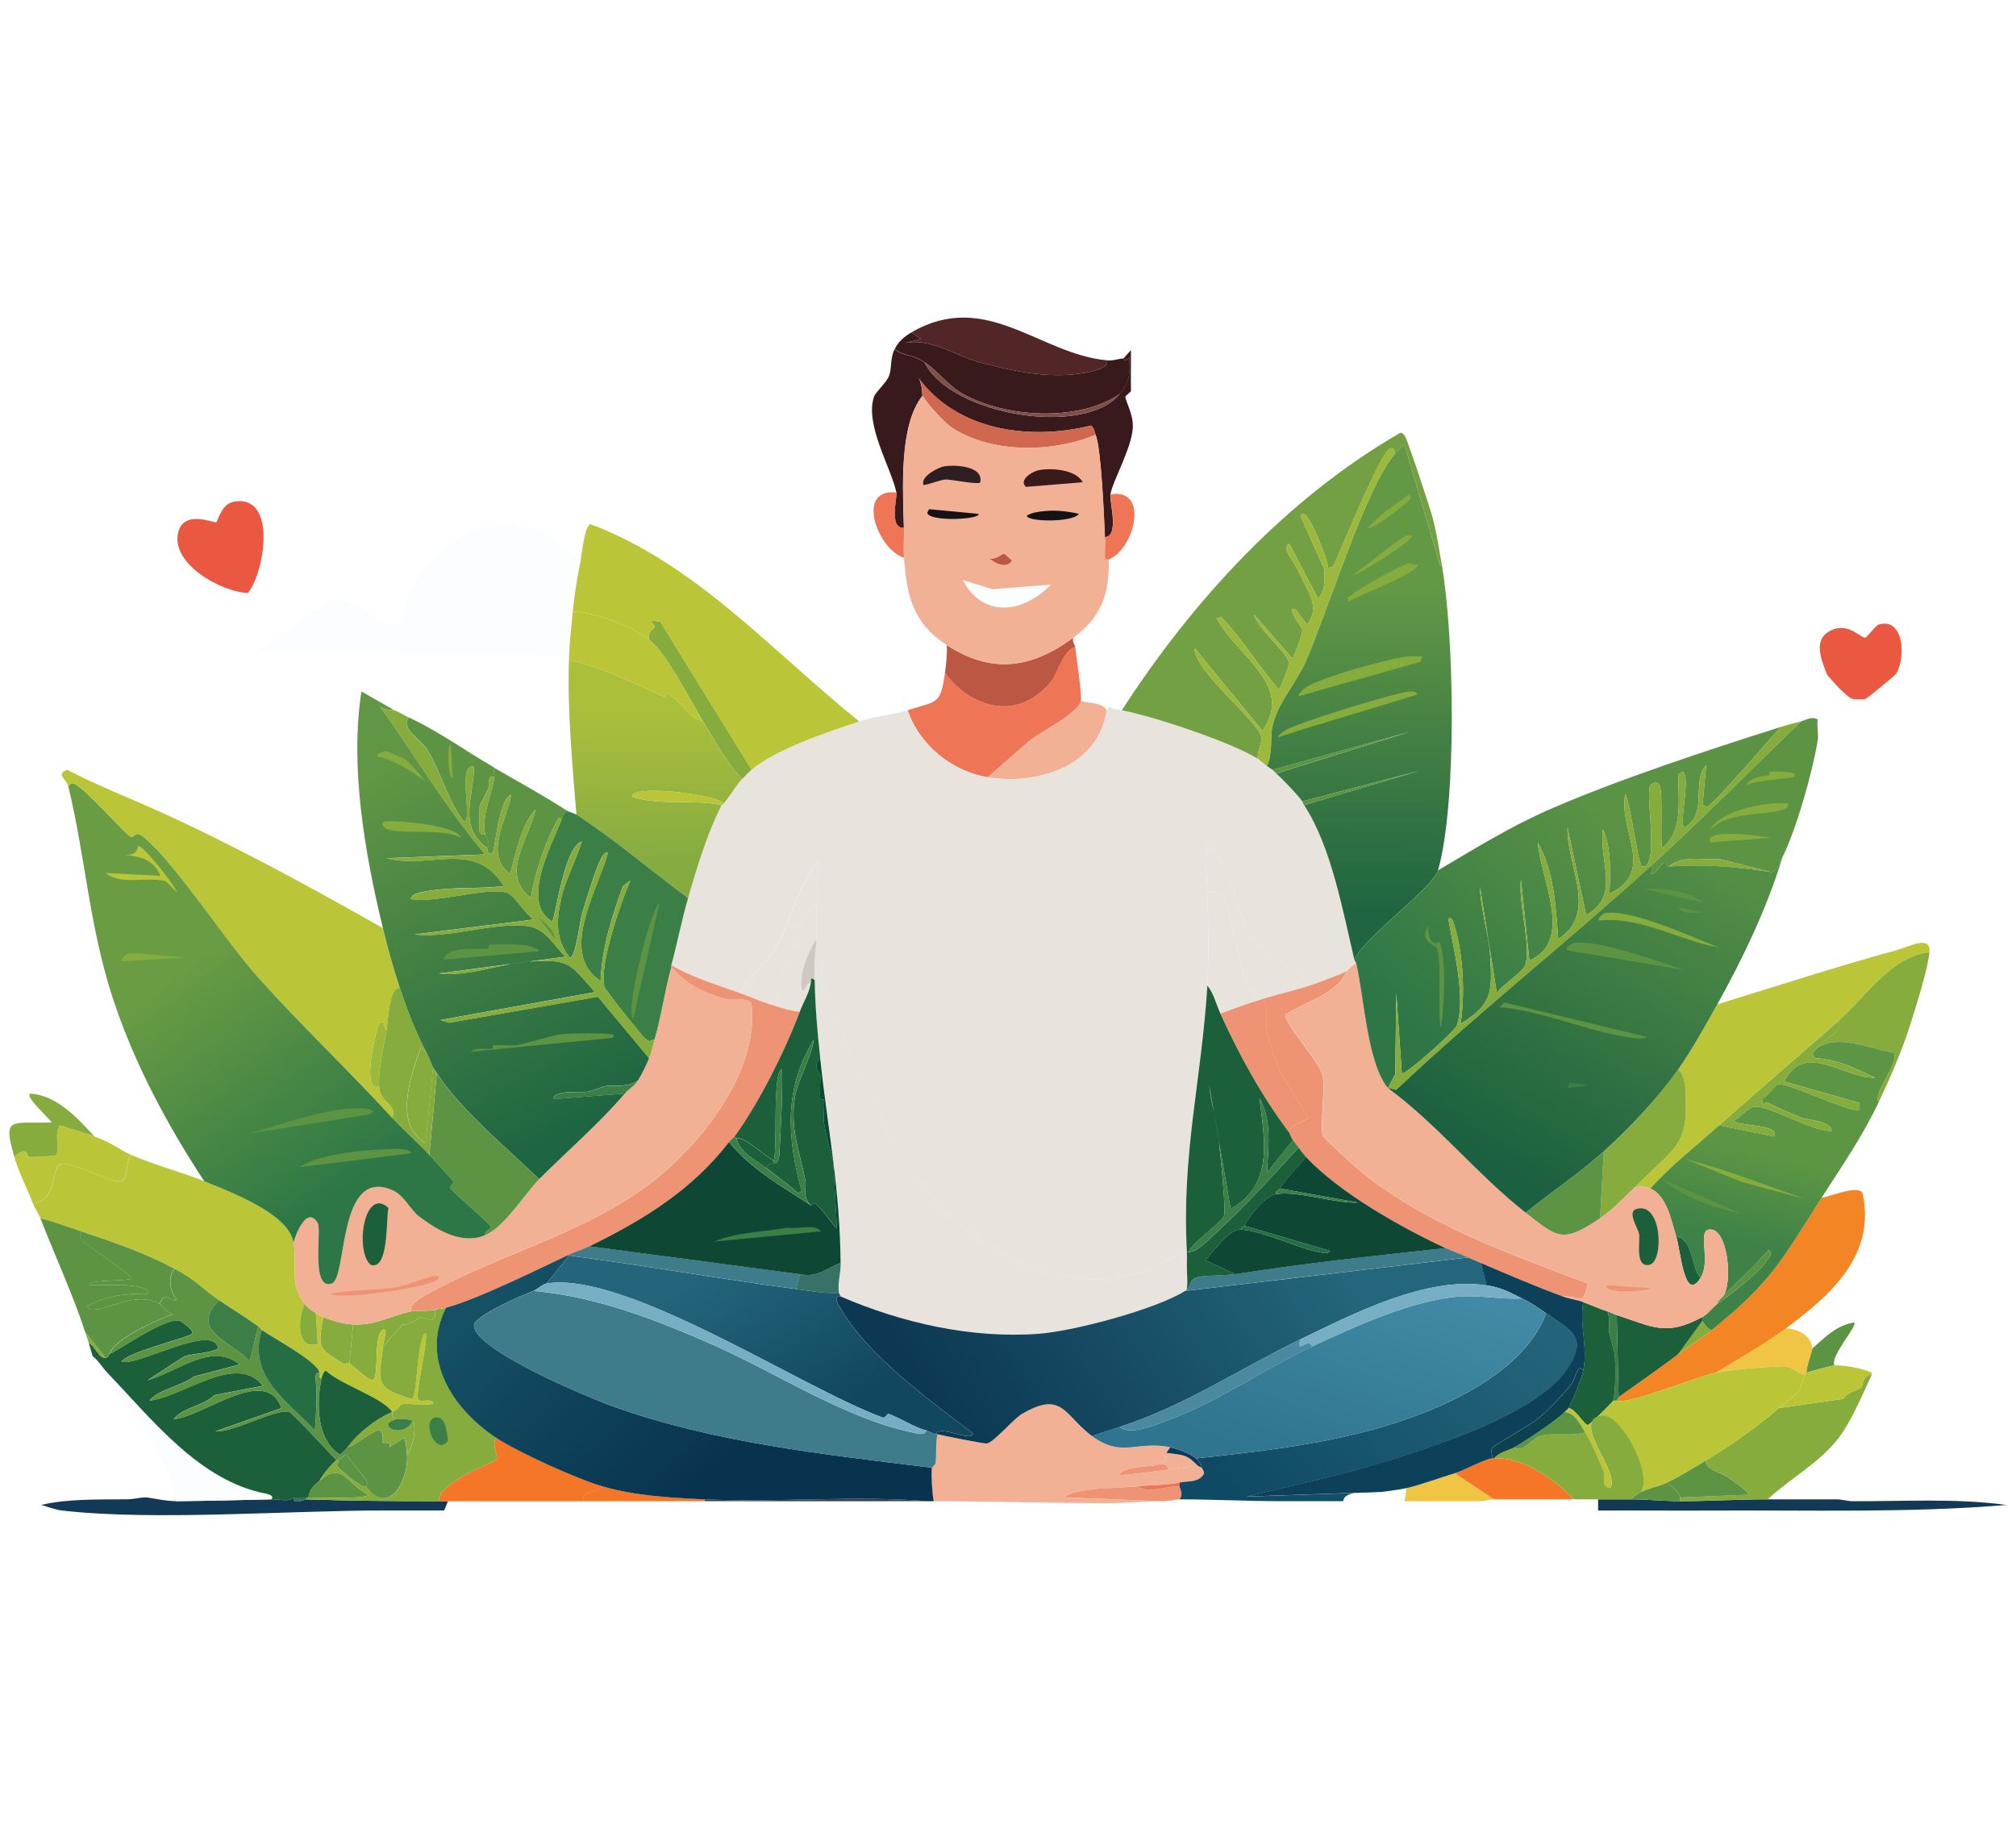 <svg width="110" height="100" viewBox="0 0 56 34" fill="none" xmlns="http://www.w3.org/2000/svg">
<path d="M6.474 5.484C7.715 5.235 7.351 7.455 6.887 8.018C6.136 7.988 4.743 7.204 4.948 6.338C5.102 5.69 5.952 6.08 6.008 6.054C6.044 6.038 6.15 5.551 6.474 5.486V5.484Z" fill="#EB5842"/>
<path d="M4.896 33.244C5.77 33.236 6.657 33.213 7.533 33.193C7.803 33.188 8.02 33.276 8.154 33.142C8.124 33.366 8.464 33.191 8.515 33.193C9.742 33.236 10.959 33.244 12.185 33.244C12.272 33.244 12.358 33.244 12.443 33.244L12.339 33.502C11.806 33.502 11.27 33.502 10.737 33.502C8.043 33.497 4.272 33.798 1.715 33.502C1.535 33.481 1.322 33.4 1.147 33.347C1.879 33.172 2.772 33.2 3.55 33.191C3.704 33.19 3.882 33.142 4.016 33.14C4.034 33.14 4.051 33.14 4.067 33.14C4.132 33.14 4.614 33.246 4.895 33.244H4.896Z" fill="#123955"/>
<path d="M45.324 33.193C45.772 33.193 46.215 33.244 46.668 33.244C47.476 33.244 48.295 33.19 49.098 33.193C49.735 33.195 50.374 33.191 51.011 33.193C51.162 33.193 51.339 33.244 51.423 33.244C52.855 33.253 54.338 33.156 55.739 33.349C53.008 33.576 50.239 33.488 47.494 33.504C46.462 33.509 45.426 33.498 44.392 33.504V33.193H45.322H45.324Z" fill="#123955"/>
<path d="M51.477 10.963C51.303 10.929 50.886 10.444 50.754 10.29C50.618 9.936 50.36 9.366 50.78 9.101C51.308 8.768 51.669 9.272 51.814 9.256C51.858 9.251 52.116 8.912 52.176 8.895C52.905 8.679 52.942 9.839 52.666 10.264C52.636 10.31 51.865 10.945 51.814 10.963C51.777 10.975 51.528 10.973 51.479 10.963H51.477Z" fill="#EB5842"/>
<path d="M16.115 7.19C16.025 7.637 15.954 8.08 15.909 8.535C15.866 8.948 15.82 9.361 15.805 9.775L7.067 9.646C7.575 9.435 8.865 8.274 9.317 8.224C9.943 8.157 10.726 9.039 11.074 8.897C11.212 8.84 11.277 8.214 11.358 8.044C12.279 6.102 14.661 5.272 16.115 7.192V7.19Z" fill="#FBFDFE"/>
<path d="M7.533 33.193C6.658 33.213 5.77 33.236 4.897 33.244C4.701 31.881 3.504 30.892 2.984 29.677C4.263 31.014 5.556 32.687 7.404 33.036C7.436 33.041 7.642 33.096 7.533 33.191V33.193Z" fill="#FBFDFE"/>
<path d="M8.515 33.142V33.193C8.464 33.193 8.123 33.366 8.153 33.142C8.273 33.139 8.395 33.146 8.515 33.142Z" fill="#387266"/>
<path d="M16.737 32.832C16.594 33.042 16.14 32.918 16.22 33.245C14.963 33.245 13.704 33.245 12.445 33.245C12.359 33.245 12.273 33.245 12.188 33.245C12.16 32.706 13.748 32.173 13.79 32.082C13.848 31.956 13.636 31.655 13.79 31.487C14.393 31.886 16.04 32.629 16.737 32.832Z" fill="#F47626"/>
<path d="M19.579 33.193V33.244C18.46 33.243 17.338 33.244 16.219 33.244C16.14 32.916 16.593 33.04 16.736 32.831C17.65 33.096 18.63 33.151 19.579 33.193Z" fill="#F47626"/>
<path d="M40.414 32.47L41.499 33.193C41.427 33.193 41.231 33.245 41.086 33.245C40.398 33.245 39.706 33.245 39.018 33.245L39.069 32.883C39.44 32.803 40.006 32.588 40.414 32.47Z" fill="#F0C544"/>
<path d="M2.622 23.113C2.705 23.145 2.798 23.182 2.88 23.217C3.15 23.332 3.39 23.517 3.654 23.63C3.49 23.73 3.559 24.302 3.37 24.353C3.102 24.426 1.92 23.75 1.664 23.887C1.408 24.025 1.597 24.89 0.914 24.973C0.75 24.538 0.529 24.134 0.397 23.681C0.771 23.333 0.757 23.676 0.785 23.681C0.824 23.69 1.544 23.665 1.56 23.63C1.66 23.411 1.491 23.032 1.664 22.802C1.971 22.915 2.32 22.996 2.62 23.113H2.622Z" fill="#BAC637"/>
<path d="M2.622 23.113C2.322 22.996 1.973 22.915 1.666 22.802C1.495 23.032 1.663 23.411 1.562 23.63C1.546 23.665 0.824 23.69 0.787 23.681C0.761 23.676 0.773 23.333 0.399 23.681C0.066 22.539 0.3 22.76 1.433 22.725C1.38 22.615 0.687 22.012 0.838 21.924C1.558 21.955 2.157 22.601 2.622 23.113Z" fill="#85AC3D"/>
<path d="M12.084 27.921C12.156 28.394 11.725 28.119 11.695 28.128C11.597 28.159 11.371 28.376 11.178 28.334L10.635 28.955C10.651 28.802 10.725 28.639 10.686 28.465C10.338 28.5 10.557 29.82 10.351 29.887C10.136 29.823 9.844 29.502 9.705 29.421L9.809 28.336C10.455 28.364 10.82 28.099 11.411 27.974C11.589 27.937 11.868 27.979 12.084 27.923V27.921Z" fill="#85AC3D"/>
<path d="M9.809 28.334L9.705 29.419C9.673 29.401 9.553 29.437 9.523 29.419C8.869 29.004 8.812 29.029 8.98 28.128C9.221 28.232 9.544 28.323 9.807 28.334H9.809Z" fill="#85AC3D"/>
<path d="M5.673 24.353C6.398 24.651 8.016 25.248 8.154 26.059C8.252 26.645 8.025 27.183 8.464 27.766C8.281 28.133 8.208 29.063 8.826 28.877L8.775 28.025C8.836 28.064 8.914 28.099 8.981 28.129C8.813 29.031 8.868 29.008 9.525 29.421C9.555 29.438 9.675 29.403 9.706 29.421C9.846 29.502 10.137 29.823 10.352 29.887C10.559 29.82 10.341 28.5 10.687 28.464C10.726 28.639 10.65 28.803 10.636 28.955C10.543 29.887 10.338 30.091 11.437 30.402C11.605 30.337 11.562 28.706 11.825 28.567C11.891 28.858 11.513 30.278 11.619 30.428C11.679 30.515 12.002 30.363 12.032 30.532C11.776 30.622 11.363 30.499 11.127 30.559C11.109 30.562 11.116 30.665 10.894 30.765C10.624 30.368 9.442 29.994 9.059 29.627C8.988 29.606 8.939 29.791 8.93 29.834C8.845 29.828 8.886 29.737 8.879 29.678C8.84 29.377 7.587 28.71 7.277 28.489C7.27 28.484 7.233 28.427 7.173 28.385C6.825 28.134 6.444 27.901 6.087 27.662C5.62 27.346 5.449 27.102 4.847 26.783C4.018 26.343 3.15 26.045 2.262 25.749C1.886 25.624 1.512 25.481 1.124 25.387C1.071 25.253 0.974 25.124 0.917 24.974C1.6 24.891 1.41 24.029 1.667 23.889C1.925 23.75 3.105 24.427 3.374 24.355C3.562 24.304 3.494 23.732 3.658 23.631C4.358 23.931 5.105 24.122 5.674 24.355L5.673 24.353Z" fill="#BAC637"/>
<path d="M8.775 28.023L8.826 28.876C8.208 29.061 8.281 28.131 8.464 27.764C8.556 27.886 8.648 27.944 8.775 28.022V28.023Z" fill="#85AC3D"/>
<path d="M2.855 24.56C2.989 24.602 3.031 25.518 3.01 25.698C2.615 25.657 2.567 24.47 2.855 24.56Z" fill="#BAC637"/>
<path d="M9.343 32.108C9.237 32.182 8.937 32.535 8.877 32.676C8.717 32.814 8.6 32.914 8.567 33.142C8.549 33.142 8.531 33.142 8.515 33.142C8.395 33.146 8.274 33.139 8.154 33.142C8.02 33.276 7.804 33.188 7.533 33.193C7.642 33.098 7.436 33.045 7.404 33.038C5.556 32.689 4.263 31.016 2.984 29.678C2.841 29.53 2.737 29.338 2.571 29.213C2.541 29.091 2.502 28.971 2.467 28.851C2.61 28.895 2.753 29.29 2.933 29.264C3.016 29.251 3.03 29.163 3.037 29.16C3.441 28.959 4.579 28.154 4.976 28.23C5.02 28.239 5.399 28.487 5.338 28.591C5.285 28.683 3.541 29.1 3.374 29.366C3.824 29.513 5.939 28.265 6.063 29.004C5.853 29.124 5.463 29.133 5.133 29.211L4.099 29.883C4.918 29.668 5.846 28.807 6.657 29.444L5.391 29.779C5.004 30.065 4.436 30.12 4.15 30.451C5.094 30.347 6.564 29.1 7.303 30.038L5.959 30.296C5.622 30.614 5.108 30.621 4.821 30.968C5.655 30.898 7.386 29.439 7.818 30.658L5.983 31.303C6.453 31.349 7.661 30.67 8.025 30.76C8.117 30.783 9.181 31.933 9.343 32.105V32.108Z" fill="#1C5F3B"/>
<path d="M6.086 27.662C5.237 28.532 6.444 28.793 6.938 29.368L7.171 28.385C7.229 28.427 7.268 28.484 7.275 28.489C6.864 29.791 8.013 30.478 8.748 31.28C8.782 30.82 8.814 30.372 8.775 29.911C8.768 29.825 8.731 29.652 8.879 29.678C8.886 29.737 8.845 29.828 8.93 29.834C8.787 30.525 8.785 31.535 9.447 31.953C9.415 32.018 9.412 32.043 9.396 32.108C9.384 32.115 9.355 32.099 9.345 32.108C9.182 31.937 8.118 30.787 8.027 30.764C7.661 30.674 6.453 31.351 5.985 31.307L7.82 30.661C7.388 29.44 5.655 30.901 4.822 30.972C5.108 30.624 5.624 30.617 5.961 30.299L7.305 30.042C6.564 29.105 5.094 30.352 4.152 30.455C4.438 30.123 5.006 30.068 5.392 29.782L6.659 29.447C5.846 28.81 4.918 29.671 4.101 29.887L5.135 29.214C5.465 29.137 5.855 29.128 6.065 29.008C5.943 28.269 3.826 29.516 3.376 29.37C3.543 29.103 5.287 28.685 5.339 28.595C5.401 28.489 5.022 28.242 4.978 28.233C4.582 28.157 3.443 28.962 3.039 29.163C3.107 28.928 3.538 28.659 3.737 28.542C4.074 28.345 4.436 28.196 4.798 28.052C4.664 28.039 4.496 27.801 4.436 27.767C4.597 27.36 4.77 27.767 4.902 27.639C4.732 27.425 4.648 27.023 4.851 26.786C5.454 27.106 5.624 27.351 6.091 27.665L6.086 27.662Z" fill="#5C9443"/>
<path d="M10.895 30.764C10.416 30.982 9.972 31.328 9.654 31.746C9.608 31.806 9.453 31.941 9.448 31.953C8.786 31.535 8.788 30.525 8.931 29.834C8.94 29.791 8.989 29.606 9.06 29.627C9.444 29.994 10.625 30.367 10.895 30.765V30.764Z" fill="#1C5F3B"/>
<path d="M8.877 29.678C8.731 29.652 8.766 29.825 8.773 29.911C8.814 30.372 8.78 30.822 8.747 31.281C8.011 30.478 6.862 29.791 7.273 28.489C7.584 28.71 8.839 29.375 8.876 29.678H8.877Z" fill="#256D42"/>
<path d="M4.845 26.783C4.642 27.021 4.727 27.423 4.896 27.635C4.764 27.766 4.593 27.358 4.431 27.764C3.728 27.378 2.966 27.988 2.491 27.919C2.483 27.919 2.387 27.842 2.44 27.815C2.954 27.533 3.536 27.468 4.12 27.48C4.12 27.078 2.218 27.335 2.491 27.196C2.691 27.095 3.405 27.136 3.654 27.067C3.709 26.995 2.35 26.09 2.285 26.007C2.167 25.86 2.236 25.908 2.259 25.749C3.146 26.045 4.014 26.344 4.844 26.783H4.845Z" fill="#5C9443"/>
<path d="M7.171 28.385L6.938 29.368C6.444 28.793 5.236 28.532 6.086 27.662C6.443 27.902 6.824 28.136 7.171 28.385Z" fill="#3B7F47"/>
<path d="M2.261 25.749C2.236 25.908 2.169 25.86 2.287 26.006C2.354 26.09 3.713 26.995 3.656 27.067C3.408 27.136 2.691 27.095 2.494 27.196C2.22 27.335 4.124 27.078 4.122 27.48C3.536 27.468 2.954 27.533 2.442 27.815C2.389 27.842 2.485 27.918 2.494 27.919C2.966 27.988 3.73 27.378 4.433 27.764C4.493 27.797 4.662 28.036 4.794 28.048C4.433 28.195 4.071 28.341 3.734 28.539C3.536 28.655 3.104 28.923 3.035 29.16C3.028 29.163 3.014 29.251 2.931 29.264L2.363 28.54C2.051 27.566 1.507 26.379 1.123 25.387C1.509 25.481 1.883 25.624 2.261 25.749Z" fill="#5C9443"/>
<path d="M2.933 29.264C2.753 29.29 2.61 28.895 2.467 28.851C2.448 28.782 2.393 28.634 2.363 28.54L2.931 29.264H2.933Z" fill="#85AC3D"/>
<path d="M3.682 27.972C3.778 27.963 4.139 27.914 4.148 28.076L2.726 28.309C2.968 28.156 3.407 27.997 3.682 27.974V27.972Z" fill="#5C9443"/>
<path d="M8.567 33.142C8.6 32.916 8.717 32.814 8.877 32.676C9.516 32.127 9.64 32.764 10.222 33.064C10.217 33.195 8.736 33.137 8.567 33.142Z" fill="#5C9443"/>
<path d="M11.307 31.953C11.349 32.757 10.735 33.664 10.169 32.831C10.164 32.823 10.238 32.747 10.169 32.65C10 32.413 9.784 32.198 9.625 31.951C9.562 31.937 9.465 32.062 9.393 32.106C9.41 32.041 9.412 32.016 9.444 31.951C9.451 31.939 9.604 31.805 9.65 31.745C9.83 31.739 10.414 31.212 10.555 31.279C10.67 31.334 10.622 31.602 10.633 31.614C10.691 31.692 10.871 31.556 10.815 31.743L11.228 31.485C11.284 31.639 11.296 31.789 11.305 31.951L11.307 31.953Z" fill="#5C9443"/>
<path d="M10.894 30.764C10.915 30.794 10.858 30.907 10.998 30.97C10.403 31.125 11.194 31.554 11.464 31.021C11.589 31.145 11.455 31.814 11.308 31.951C11.3 31.789 11.287 31.639 11.231 31.485L10.818 31.743C10.874 31.556 10.696 31.692 10.636 31.614C10.626 31.6 10.673 31.334 10.559 31.279C10.419 31.212 9.835 31.738 9.653 31.745C9.971 31.326 10.416 30.981 10.894 30.762V30.764Z" fill="#85AC3D"/>
<path d="M10.171 32.832C10.005 32.89 9.352 32.29 9.343 32.237C9.412 32.198 9.384 32.152 9.394 32.108C9.467 32.064 9.564 31.939 9.627 31.953C9.786 32.2 10 32.413 10.171 32.652C10.24 32.749 10.165 32.825 10.171 32.833V32.832Z" fill="#5C9443"/>
<path d="M12.394 27.868C11.66 29.304 12.597 30.7 13.789 31.487C13.636 31.655 13.848 31.956 13.789 32.082C13.747 32.173 12.157 32.708 12.187 33.244C10.961 33.244 9.743 33.234 8.517 33.193V33.142C8.535 33.142 8.552 33.142 8.568 33.142C8.736 33.137 10.216 33.195 10.223 33.064C9.643 32.766 9.518 32.129 8.879 32.676C8.939 32.535 9.239 32.182 9.345 32.108C9.357 32.099 9.383 32.115 9.396 32.108C9.385 32.152 9.413 32.2 9.345 32.237C9.353 32.29 10.006 32.89 10.172 32.831C10.739 33.664 11.353 32.757 11.31 31.953C11.457 31.815 11.591 31.146 11.466 31.023C11.4 30.958 11.083 30.949 11 30.972C10.86 30.907 10.917 30.795 10.896 30.765C11.118 30.663 11.111 30.562 11.129 30.559C11.365 30.499 11.778 30.624 12.034 30.532C12.004 30.363 11.681 30.515 11.621 30.428C11.515 30.278 11.893 28.858 11.827 28.567C11.566 28.706 11.607 30.337 11.439 30.402C10.34 30.091 10.544 29.887 10.638 28.955L11.181 28.334C11.374 28.374 11.6 28.159 11.698 28.127C11.728 28.119 12.159 28.394 12.087 27.921C12.177 27.898 12.307 27.893 12.397 27.87L12.394 27.868Z" fill="#85AC3D"/>
<path d="M12.108 30.919C12.392 30.877 12.424 31.39 12.443 31.565C12.109 32.029 11.681 30.981 12.108 30.919Z" fill="#3B7F47"/>
<path d="M10.997 30.97C11.08 30.949 11.397 30.958 11.463 31.021C11.194 31.552 10.402 31.125 10.997 30.97Z" fill="#3B7F47"/>
<path d="M50.339 29.006C50.343 29.073 50.166 29.537 50.184 29.678C50.154 29.701 50.154 29.705 50.133 29.73C50.009 29.723 49.764 29.534 49.693 29.523C49.305 29.461 48.066 29.594 47.652 29.678C48.317 29.278 48.989 28.9 49.616 28.438C49.935 28.473 50.316 28.618 50.339 29.006Z" fill="#F0C544"/>
<path d="M50.96 29.47C50.912 29.472 50.217 29.652 50.185 29.677C50.168 29.535 50.344 29.072 50.341 29.004C50.686 28.699 51.02 28.35 51.503 28.281C51.62 28.353 50.813 29.241 50.96 29.47Z" fill="#5C9443"/>
<path d="M41.499 32.055C42.303 31.999 43.187 32.648 43.722 33.193C42.983 33.193 42.238 33.193 41.499 33.193L40.414 32.47C40.657 32.397 41.222 32.082 41.448 32.057C41.465 32.055 41.483 32.057 41.499 32.057V32.055Z" fill="#F47626"/>
<path d="M49.615 28.438C48.987 28.9 48.317 29.278 47.651 29.678C47.159 29.777 45.23 30.568 44.911 30.453L44.962 30.349C45.518 29.959 46.072 29.565 46.617 29.16C46.926 28.93 47.245 28.731 47.547 28.487C49.194 27.166 49.492 26.55 50.598 24.817C50.794 24.8 51.625 24.436 51.736 24.689C52.123 26.4 50.838 27.535 49.617 28.436L49.615 28.438Z" fill="#F48525"/>
<path d="M47.288 28.23C47.313 28.29 47.461 28.491 47.546 28.487C47.244 28.731 46.923 28.93 46.616 29.16L47.288 28.23Z" fill="#85AC3D"/>
<path d="M53.596 17.994C52.53 18.112 51.842 19.22 51.062 19.907C49.961 20.875 48.848 21.825 47.754 22.802C47.108 23.379 46.422 23.912 45.841 24.56C45.682 24.494 45.532 24.468 45.376 24.56C45.589 24.355 45.921 24.025 46.125 23.836C46.778 23.235 46.861 22.88 46.824 21.95C46.815 21.715 46.798 21.401 46.618 21.251C46.974 20.748 47.396 19.991 47.703 19.443C49.349 18.936 51.002 18.398 52.666 17.943C53.032 17.842 53.64 17.503 53.596 17.994Z" fill="#BAC637"/>
<path d="M53.596 17.994C53.553 18.472 53.19 19.614 53.028 20.113C52.809 20.78 52.502 21.493 52.2 22.13C52.073 22.169 52.244 21.759 52.251 21.742C52.338 21.56 52.763 20.913 52.587 20.785C51.913 20.669 51.016 20.244 50.441 20.681C50.6 20.374 51.261 20.228 51.062 19.907C51.842 19.22 52.53 18.112 53.596 17.994Z" fill="#85AC3D"/>
<path d="M45.375 24.56C45.065 24.858 44.807 25.138 44.445 25.387L44.549 23.526C45.282 22.862 46.046 22.056 46.617 21.251C46.799 21.401 46.815 21.715 46.824 21.95C46.861 22.88 46.78 23.235 46.125 23.836C45.92 24.025 45.589 24.355 45.375 24.56Z" fill="#85AC3D"/>
<path d="M44.446 25.387C43.403 26.1 43.253 25.92 42.378 25.232C43.089 24.651 43.867 24.145 44.55 23.526L44.446 25.387Z" fill="#5C9443"/>
<path d="M47.288 28.128C47.294 28.159 47.279 28.21 47.288 28.232L46.616 29.161C46.071 29.567 45.517 29.961 44.961 30.351L44.91 28.076C45.887 28.385 46.26 28.685 47.288 28.128Z" fill="#1C5F3B"/>
<path d="M52.2 22.13C51.726 23.134 51.188 23.895 50.598 24.819C49.492 26.552 49.194 27.168 47.547 28.489C47.461 28.491 47.313 28.29 47.29 28.232C47.281 28.21 47.295 28.161 47.29 28.128C47.445 28.043 47.556 27.872 47.703 27.766C48.012 27.544 48.818 26.94 49.047 26.603C49.111 26.511 49.275 26.361 49.125 26.268C48.728 26.725 48.278 27.125 47.858 27.559C48.142 27.208 48.006 25.625 47.47 25.698C47.145 25.742 47.535 26.568 47.237 27.042C46.969 26.755 47.039 25.966 46.565 25.904C46.434 25.491 46.309 24.75 45.841 24.56C46.422 23.912 47.11 23.379 47.754 22.802L49.279 23.113C49.483 22.762 48.211 22.834 48.167 22.674C48.336 22.584 48.571 22.292 48.761 22.285C49.187 22.27 50.344 22.986 50.881 22.958C50.858 22.675 50.228 22.661 50.053 22.596C49.82 22.509 49.323 22.289 49.123 22.183C49.083 22.162 48.998 22.183 48.968 22.234L48.941 22.052C49.081 22.037 49.312 21.678 49.381 21.664C49.67 21.606 51.218 22.395 51.655 22.388V22.181L49.561 21.587C50.133 20.45 51.205 21.5 52.095 21.483C51.567 21.232 50.992 20.953 50.415 20.939L50.337 20.81C50.383 20.771 50.413 20.734 50.441 20.681C51.017 20.242 51.913 20.669 52.587 20.785C52.762 20.913 52.338 21.56 52.252 21.742C52.243 21.759 52.072 22.167 52.2 22.13Z" fill="url(#paint0_linear_6413_63687)"/>
<path d="M50.443 20.683C50.414 20.738 50.386 20.775 50.339 20.812L50.416 20.941C50.993 20.955 51.568 21.232 52.096 21.484C51.207 21.502 50.134 20.452 49.562 21.588L51.657 22.183V22.39C51.219 22.396 49.672 21.608 49.382 21.666C49.313 21.68 49.082 22.038 48.943 22.054L48.969 22.236C48.998 22.185 49.084 22.162 49.125 22.185C49.326 22.291 49.823 22.511 50.054 22.598C50.229 22.663 50.859 22.677 50.882 22.959C50.344 22.989 49.186 22.271 48.763 22.287C48.572 22.294 48.338 22.585 48.168 22.675C48.212 22.836 49.485 22.764 49.28 23.115L47.755 22.804C48.849 21.827 49.963 20.877 51.064 19.909C51.263 20.232 50.602 20.376 50.443 20.683Z" fill="#85AC3D"/>
<path d="M46.798 23.732C47.934 24.027 49.026 24.461 50.133 24.844L48.375 24.378L46.798 23.732Z" fill="#85AC3D"/>
<path d="M47.703 27.766C47.722 27.663 47.796 27.623 47.858 27.559C48.278 27.125 48.728 26.723 49.125 26.268C49.275 26.361 49.111 26.511 49.047 26.603C48.818 26.94 48.011 27.543 47.703 27.766Z" fill="#5C9443"/>
<path d="M46.178 24.302L48.375 25.259C47.616 25.098 46.764 24.814 46.178 24.302Z" fill="#5C9443"/>
<path d="M44.911 28.075L44.962 30.349L44.911 30.453C44.888 30.444 44.841 30.457 44.807 30.453C44.888 30.236 44.874 29.451 44.858 29.186C44.856 29.149 44.71 28.622 44.703 28.565C44.682 28.404 44.722 28.143 44.652 27.971C44.742 27.999 44.83 28.048 44.91 28.075H44.911Z" fill="#3B7F47"/>
<path d="M44.652 27.972C44.723 28.145 44.682 28.406 44.703 28.567C44.711 28.623 44.857 29.149 44.859 29.188C44.873 29.453 44.887 30.238 44.808 30.455C44.79 30.501 44.158 31.122 44.109 31.127C44.008 31.136 43.756 30.663 43.565 30.661C43.647 30.55 43.95 29.776 43.978 29.627C44.112 28.923 43.865 28.39 43.978 27.715C44.199 27.794 44.432 27.903 44.651 27.972H44.652Z" fill="#1C5F3B"/>
<path d="M51.994 29.73C51.715 30.321 51.414 31.069 51.011 31.565C50.507 32.189 49.686 32.65 49.099 33.193C48.296 33.191 47.477 33.246 46.669 33.244C46.669 33.211 46.672 33.176 46.669 33.14L48.582 33.063C48.592 32.981 48.081 32.636 47.987 32.572C47.772 32.422 47.357 32.373 47.392 32.106C48.026 31.725 48.86 31.148 49.409 30.66L51.193 30.402C51.276 30.25 51.687 30.113 51.71 30.091C51.728 30.074 51.756 29.7 51.994 29.73Z" fill="#85AC3D"/>
<path d="M51.994 29.678C51.987 29.692 52.001 29.715 51.994 29.73C51.755 29.701 51.727 30.075 51.71 30.091C51.687 30.113 51.276 30.25 51.193 30.402L49.409 30.66C49.594 30.495 49.815 30.356 49.977 30.169C50.044 30.091 50.097 29.77 50.132 29.73C50.153 29.703 50.153 29.701 50.183 29.678C50.213 29.655 50.912 29.474 50.958 29.472C51.207 29.461 51.757 29.551 51.992 29.678H51.994Z" fill="#BAC637"/>
<path d="M50.133 29.73C50.099 29.77 50.044 30.091 49.977 30.169C49.813 30.356 49.593 30.495 49.409 30.66C48.86 31.148 48.026 31.727 47.392 32.106C47.066 32.302 46.641 32.562 46.307 32.727C46.124 32.817 45.778 32.895 45.584 32.985C45.912 32.459 45 30.751 44.472 30.866C43.62 31.049 45.01 32.412 44.73 32.883C44.46 32.858 44.594 32.565 44.548 32.443C44.451 32.184 44.176 31.568 44.031 31.332C43.897 31.111 43.745 30.792 43.463 30.764C43.504 30.718 43.53 30.709 43.567 30.66C43.758 30.661 44.01 31.134 44.11 31.125C44.158 31.12 44.791 30.499 44.809 30.453C44.843 30.457 44.889 30.444 44.913 30.453C45.233 30.566 47.161 29.777 47.654 29.678C48.07 29.594 49.309 29.461 49.695 29.523C49.766 29.534 50.011 29.723 50.134 29.73H50.133Z" fill="#BAC637"/>
<path d="M47.392 32.108C47.357 32.374 47.772 32.424 47.987 32.574C48.08 32.639 48.592 32.983 48.581 33.064L46.669 33.142C46.655 32.985 46.424 32.821 46.307 32.729C46.641 32.565 47.066 32.306 47.392 32.108Z" fill="#5C9443"/>
<path d="M46.306 32.727C46.423 32.821 46.654 32.983 46.668 33.14C46.672 33.174 46.668 33.209 46.668 33.244C46.217 33.244 45.772 33.193 45.324 33.193C45.355 33.123 45.521 33.015 45.581 32.987C45.775 32.897 46.121 32.819 46.305 32.729L46.306 32.727Z" fill="#5C9443"/>
<path d="M45.584 32.987C45.523 33.015 45.356 33.123 45.326 33.193H44.396C44.172 33.193 43.948 33.193 43.724 33.193C43.189 32.65 42.307 31.999 41.501 32.055C41.64 31.875 41.901 31.84 42.069 31.745C42.259 31.93 42.587 31.485 42.767 31.434C43.168 31.321 43.637 31.455 44.034 31.33C44.179 31.566 44.454 32.182 44.551 32.442C44.597 32.563 44.461 32.856 44.733 32.881C45.014 32.41 43.623 31.049 44.475 30.864C45.003 30.751 45.915 32.458 45.587 32.983L45.584 32.987Z" fill="#85AC3D"/>
<path d="M44.032 31.332C43.637 31.455 43.166 31.323 42.766 31.436C42.587 31.485 42.259 31.932 42.067 31.746C42.347 31.588 43.277 30.975 43.463 30.764C43.747 30.794 43.897 31.111 44.031 31.332H44.032Z" fill="#5C9443"/>
<path d="M25.678 1.606C26.416 3.095 30.146 3.688 31.106 2.484C31.381 2.139 31.397 1.923 31.364 1.477C31.244 1.62 31.217 1.503 31.208 1.503L31.415 1.27C31.418 1.65 31.41 2.029 31.415 2.409C31.415 2.43 31.259 2.541 31.259 2.564C31.259 2.682 31.494 3.061 31.466 3.443C31.425 4.018 30.9 4.923 30.845 5.278C30.813 5.482 31.102 6.437 30.69 6.467C30.67 5.953 30.585 3.974 30.432 3.624C30.397 3.545 30.4 3.425 30.303 3.367C28.613 3.787 26.585 3.524 25.495 2.022C25.627 2.181 25.611 2.514 25.624 2.539C24.964 3.363 25.082 5.131 25.107 6.209C24.676 6.229 24.927 5.359 24.9 5.226C24.757 4.544 24.013 3.33 24.279 2.564C24.323 2.437 24.62 2.174 24.692 1.996C24.777 1.787 24.719 1.521 24.847 1.246C25.154 1.468 25.308 1.368 25.675 1.607L25.678 1.606Z" fill="#391A1C"/>
<path d="M30.746 1.555C30.937 1.572 31.082 1.503 31.212 1.503C31.219 1.503 31.247 1.622 31.367 1.477C31.401 1.923 31.385 2.14 31.11 2.484C29.959 3.278 27.923 3.15 26.741 2.484C26.337 2.257 26.048 1.846 25.681 1.606C25.314 1.366 25.16 1.466 24.853 1.244C24.952 1.032 25.123 0.893 25.319 0.778L25.576 0.96L25.086 1.089C25.809 0.893 26.543 1.431 27.205 1.606C28.131 1.851 29.081 2.066 30.048 1.916C30.263 1.883 30.84 1.775 30.746 1.555Z" fill="#391A1C"/>
<path d="M30.746 1.555C30.841 1.775 30.264 1.883 30.047 1.916C29.078 2.068 28.129 1.851 27.205 1.606C26.541 1.431 25.809 0.893 25.085 1.089L25.576 0.96L25.318 0.778C27.388 -0.427 28.884 1.387 30.746 1.553V1.555Z" fill="#522627"/>
<path d="M24.904 5.225C24.932 5.357 24.68 6.227 25.11 6.207C25.115 6.449 25.096 6.853 25.11 7.035C24.387 6.825 23.741 5.096 24.904 5.226V5.225Z" fill="#EE7556"/>
<path d="M30.797 7.086C30.797 7.086 30.695 7.102 30.693 7.06C30.686 6.862 30.701 6.663 30.693 6.465C31.106 6.435 30.817 5.481 30.849 5.276C31.948 5.098 31.505 6.809 30.797 7.084V7.086Z" fill="#EE7556"/>
<path d="M31.108 2.484C30.146 3.688 26.418 3.095 25.68 1.606C26.047 1.846 26.337 2.257 26.741 2.484C27.923 3.15 29.957 3.278 31.109 2.484H31.108Z" fill="#804F47"/>
<path d="M29.867 9.516C29.899 9.809 30.056 10.82 30.023 11.016C29.962 11.368 28.784 11.928 28.498 12.205L27.438 13.135C26.444 12.971 25.535 12.237 25.214 11.273C26.038 11.008 26.127 11.127 26.248 10.239C27.016 11.273 28.323 11.561 29.195 10.472C29.405 10.211 29.516 9.63 29.867 9.516Z" fill="#EE7556"/>
<path d="M29.867 9.516C29.516 9.631 29.405 10.211 29.195 10.472C28.324 11.561 27.016 11.273 26.248 10.239C26.284 9.983 26.312 9.722 26.3 9.465C27.549 10.275 28.648 10.117 29.814 9.258C29.774 9.364 29.86 9.459 29.866 9.516H29.867Z" fill="#BB5742"/>
<path d="M30.746 11.273C30.514 12.837 28.823 13.362 27.438 13.135L28.498 12.205C28.784 11.928 29.963 11.368 30.023 11.016C30.261 11.09 30.596 11.046 30.746 11.273Z" fill="#F2B195"/>
<path d="M32.969 26.732C32.969 26.94 32.999 27.145 32.969 27.353C32.966 27.355 32.975 27.369 32.918 27.404C32.101 27.916 29.829 28.519 28.86 28.593C26.997 28.734 25.05 28.293 23.355 27.559L23.304 27.455C23.27 27.175 23.358 26.905 23.355 26.628C23.339 24.547 23.004 22.952 22.787 20.941C22.707 20.207 22.646 19.51 22.631 18.769C22.628 18.615 22.631 18.458 22.631 18.303C22.887 18.291 22.79 18.613 22.838 18.742C23.757 21.257 24.759 24.11 26.947 25.798C28.62 27.09 31.059 27.679 32.841 26.264L32.867 26.808L32.971 26.73L32.969 26.732Z" fill="#E8E3DD"/>
<path d="M31.159 11.273C32.038 11.439 34.187 12.155 34.933 12.618C34.965 12.637 35.119 12.771 35.191 12.824C35.244 12.863 35.33 12.916 35.346 12.928C35.362 12.941 35.406 12.994 35.45 13.032C35.618 13.179 36.052 13.632 36.174 13.807C36.179 13.814 36.186 13.851 36.225 13.911C36.984 15.069 37.3 16.858 37.621 18.202C37.631 18.248 37.661 18.259 37.672 18.306C37.587 18.322 37.456 18.488 37.414 18.513C37.238 18.615 36.987 18.695 36.793 18.77L36.354 18.875C36.011 18.407 35.127 18.142 34.829 17.712C34.381 17.066 34.261 15.647 33.562 14.998C33.455 15.376 33.525 15.891 33.536 16.29C33.562 17.186 33.592 18.028 33.536 18.926C33.372 21.572 32.819 23.579 32.968 26.319C32.975 26.455 32.968 26.596 32.968 26.732L32.864 26.809L32.837 26.266C31.055 27.681 28.616 27.092 26.944 25.8C24.756 24.11 23.754 21.257 22.834 18.744C22.787 18.615 22.884 18.292 22.628 18.305C22.628 18.063 22.676 17.844 22.679 17.632C22.684 17.324 22.672 17.011 22.679 16.703C22.688 16.295 22.72 15.894 22.73 15.487C22.157 16.104 21.977 17.135 21.541 17.865C21.25 18.352 20.834 18.649 20.558 19.132C19.907 18.898 19.249 18.703 18.645 18.358C18.813 17.744 18.933 17.107 19.111 16.496C19.369 15.612 19.628 14.737 20.041 13.911C20.101 13.92 20.091 13.862 20.092 13.86C20.189 13.8 20.456 13.334 20.609 13.188C20.682 13.119 20.8 12.985 20.867 12.93C21.592 12.337 22.968 11.887 23.865 11.585C24.258 11.453 24.839 11.393 25.209 11.275C25.53 12.237 26.437 12.972 27.433 13.136C28.818 13.366 30.51 12.838 30.741 11.275L30.819 11.171C30.914 11.254 31.041 11.252 31.154 11.275L31.159 11.273Z" fill="#E8E3DD"/>
<path d="M23.586 16.856C23.911 16.764 23.96 17.047 24.154 17.167C26.445 18.566 29.178 17.779 31.676 18.64C31.701 18.8 30.858 18.866 30.72 18.873C29.483 18.938 26.305 18.869 25.239 18.407C24.601 18.13 23.851 17.509 23.584 16.856H23.586Z" fill="#E8E3DD"/>
<path d="M36.795 18.77C36.225 19 35.666 19.113 35.089 19.288C35.038 19.303 34.988 19.323 34.934 19.339C34.427 18.88 34.196 16.711 33.951 16.418C33.933 16.397 33.605 16.279 33.538 16.29C33.526 15.889 33.457 15.374 33.564 14.998C34.263 15.647 34.381 17.066 34.831 17.712C35.131 18.142 36.014 18.409 36.356 18.875L36.795 18.77Z" fill="#E8E3DD"/>
<path d="M34.933 19.339C34.587 19.445 34.239 19.577 33.899 19.7C33.786 19.453 33.708 19.125 33.537 18.926C33.594 18.026 33.564 17.186 33.537 16.29C33.604 16.281 33.934 16.399 33.95 16.418C34.195 16.711 34.425 18.882 34.933 19.339Z" fill="#E8E3DD"/>
<path d="M22.681 16.703C22.547 16.667 22.3 17.119 22.268 17.193C21.951 17.911 21.774 18.742 21.39 19.443C21.102 19.353 20.843 19.233 20.562 19.132C20.837 18.649 21.254 18.352 21.545 17.865C21.981 17.135 22.161 16.104 22.734 15.487C22.724 15.894 22.69 16.295 22.683 16.703H22.681Z" fill="#E8E3DD"/>
<path d="M22.681 16.703C22.674 17.011 22.686 17.324 22.681 17.632C22.455 17.947 22.148 18.696 22.292 19.079C22.479 18.885 22.312 18.968 22.525 18.822C22.488 19.118 22.315 19.384 22.215 19.649C21.925 19.625 21.661 19.527 21.387 19.443C21.772 18.742 21.948 17.913 22.266 17.193C22.299 17.117 22.547 16.667 22.679 16.703H22.681Z" fill="#E8E3DD"/>
<path d="M22.681 17.632C22.677 17.844 22.628 18.063 22.63 18.305C22.63 18.46 22.626 18.615 22.63 18.77C22.48 18.663 22.541 18.811 22.526 18.822C22.312 18.968 22.48 18.887 22.293 19.079C22.148 18.696 22.455 17.946 22.681 17.632Z" fill="#CEC9C2"/>
<path d="M30.436 3.623C29.254 4.12 27.526 4.152 26.429 3.416C26.235 3.286 25.721 2.726 25.628 2.537C25.616 2.513 25.631 2.179 25.499 2.02C26.59 3.522 28.617 3.785 30.307 3.365C30.406 3.425 30.402 3.545 30.436 3.623Z" fill="#D0684F"/>
<path d="M30.436 3.623C30.59 3.972 30.674 5.953 30.694 6.465C30.701 6.663 30.687 6.862 30.694 7.06C30.694 7.102 30.798 7.081 30.798 7.086C30.823 8.053 30.588 8.69 29.815 9.258C28.647 10.118 27.549 10.275 26.3 9.465C25.358 8.854 25.19 8.101 25.111 7.035C25.097 6.853 25.116 6.449 25.111 6.208C25.086 5.129 24.968 3.361 25.628 2.537C25.721 2.726 26.237 3.287 26.429 3.416C27.525 4.152 29.254 4.122 30.436 3.623Z" fill="#F2B195"/>
<path d="M26.739 7.654L27.566 7.912L29.195 7.783C28.426 8.574 27.319 8.74 26.739 7.654Z" fill="#FBFDFE"/>
<path d="M26.222 4.501C26.522 4.448 27.325 4.487 27.229 4.941C27.212 5.023 26.418 4.861 26.273 4.863C26.144 4.865 25.812 5.004 25.652 5.018C25.558 4.776 26.077 4.526 26.22 4.501H26.222Z" fill="#2C1E21"/>
<path d="M28.858 4.605C29.186 4.54 29.889 4.581 30.074 4.941L28.497 5.069C28.285 4.863 28.698 4.635 28.858 4.604V4.605Z" fill="#391A1C"/>
<path d="M25.809 5.69L27.178 5.819C27.27 5.969 25.834 6.052 25.756 5.793L25.807 5.689L25.809 5.69Z" fill="#121217"/>
<path d="M29.013 5.742C29.327 5.71 29.662 5.747 29.969 5.819C29.8 6.063 28.529 6.045 28.523 5.87C28.649 5.782 28.87 5.756 29.013 5.742Z" fill="#121217"/>
<path d="M27.877 6.931C27.941 6.934 28.036 7.076 28.11 7.113C27.964 7.346 27.669 7.204 27.489 7.061C27.636 7.109 27.856 6.931 27.877 6.933V6.931Z" fill="#BB5742"/>
<path d="M20.562 19.132C20.84 19.233 21.102 19.353 21.389 19.443C21.663 19.527 21.927 19.624 22.217 19.649C21.809 20.733 21.087 22.181 20.408 23.113C20.389 23.139 20.308 23.198 20.253 23.268C19.23 24.604 17.862 25.437 16.376 26.164C16.179 26.261 15.962 26.326 15.755 26.421C14.908 26.822 13.232 27.651 12.396 27.868C12.306 27.891 12.175 27.896 12.085 27.919C11.87 27.976 11.591 27.933 11.413 27.97C11.385 27.794 11.628 27.625 11.748 27.558C13.975 26.291 16.556 25.772 18.52 24.043C19.752 22.957 21.082 21.126 20.872 19.416C20.786 19.245 20.308 19.335 20.122 19.287C19.551 19.137 19.041 18.866 18.649 18.409C18.652 18.393 18.645 18.373 18.649 18.358C19.252 18.705 19.911 18.899 20.562 19.132Z" fill="#EF9375"/>
<path d="M11.411 27.972C10.82 28.097 10.455 28.362 9.809 28.334C9.546 28.323 9.225 28.232 8.981 28.127C8.914 28.099 8.837 28.062 8.775 28.023C8.65 27.944 8.558 27.887 8.464 27.766C8.025 27.185 8.254 26.645 8.154 26.059C8.207 25.83 8.531 25.017 8.826 25.516C8.941 25.708 8.623 27.392 9.214 27.196C9.657 27.049 9.364 23.91 10.921 24.611C11.22 24.747 11.404 25.154 11.644 25.334C12.168 25.726 12.837 26.123 13.479 25.851C14.019 25.622 14.564 24.717 14.979 24.3C15.75 23.524 16.653 22.751 17.357 21.922C17.467 21.793 17.617 21.714 17.719 21.56C17.809 21.424 17.97 21.096 18.029 20.939C18.09 20.782 18.135 20.59 18.185 20.422C18.367 19.792 18.471 19.07 18.651 18.405C19.042 18.862 19.552 19.134 20.124 19.284C20.309 19.332 20.786 19.242 20.874 19.413C21.084 21.122 19.753 22.956 18.522 24.039C16.558 25.768 13.977 26.289 11.75 27.554C11.63 27.623 11.385 27.79 11.415 27.967L11.411 27.972Z" fill="#F2B195"/>
<path d="M10.506 24.973C10.608 24.962 10.723 25.029 10.79 25.101C10.716 25.394 10.811 26.836 10.3 26.679C9.927 26.384 10.033 25.026 10.506 24.973Z" fill="#1C5F3B"/>
<path d="M12.057 26.989C12.105 26.989 12.158 26.974 12.186 27.016C12.322 27.272 9.423 27.674 9.188 27.482C9.795 27.362 10.409 27.399 11.023 27.3C11.249 27.265 11.958 26.991 12.057 26.989Z" fill="#EF9375"/>
<path d="M37.414 18.511C37.139 19.176 36.274 19.353 35.708 19.727C35.641 19.946 36.673 21.05 36.742 21.433C36.811 21.816 36.669 22.756 36.742 23.088C36.756 23.155 37.62 23.937 37.749 24.044C39.565 25.543 41.929 26.375 44.108 27.198C43.95 27.879 43.937 27.522 43.41 27.559C42.688 27.293 41.846 26.936 41.135 26.629C41.015 26.578 40.892 26.527 40.774 26.474C40.571 26.384 40.354 26.31 40.153 26.216C38.903 25.634 37.22 24.689 36.276 23.683C36.242 23.647 36.133 23.497 36.069 23.425C36.025 23.374 35.971 23.289 35.914 23.219C35.863 23.153 35.822 23.026 35.81 23.012C35.764 22.8 36.313 22.656 36.327 22.624C36.361 22.548 35.616 21.482 35.5 21.177C35.408 20.935 35.239 20.436 35.189 20.194C35.133 19.914 35.239 19.499 35.085 19.289C35.662 19.114 36.221 19.002 36.791 18.772C36.983 18.695 37.234 18.615 37.412 18.515L37.414 18.511Z" fill="#EF9375"/>
<path d="M47.237 27.041C46.787 27.757 46.685 26.284 46.565 25.902C47.04 25.964 46.969 26.753 47.237 27.041Z" fill="#1C5F3B"/>
<path d="M38.552 21.768C39.939 22.792 41.03 24.172 42.378 25.232C43.253 25.92 43.403 26.1 44.446 25.387C44.809 25.138 45.065 24.86 45.376 24.56C45.533 24.468 45.683 24.494 45.842 24.56C46.309 24.75 46.436 25.491 46.565 25.904C46.685 26.284 46.785 27.759 47.237 27.042C47.535 26.568 47.145 25.742 47.47 25.698C48.007 25.625 48.142 27.208 47.858 27.559C47.797 27.623 47.722 27.663 47.703 27.766C47.555 27.872 47.445 28.043 47.29 28.127C46.261 28.685 45.889 28.385 44.912 28.076C44.83 28.052 44.742 28.002 44.654 27.972C44.435 27.902 44.202 27.792 43.982 27.715C43.818 27.656 43.59 27.625 43.413 27.559C43.941 27.522 43.953 27.879 44.112 27.198C41.933 26.373 39.569 25.543 37.753 24.044C37.623 23.937 36.76 23.155 36.746 23.088C36.673 22.756 36.818 21.834 36.746 21.433C36.673 21.032 35.645 19.946 35.712 19.727C36.278 19.353 37.143 19.178 37.418 18.511C37.46 18.486 37.591 18.319 37.675 18.305C37.894 19.229 37.979 21.07 38.554 21.768H38.552Z" fill="#F2B195"/>
<path d="M45.453 25.128C46.175 24.904 46.224 26.598 45.815 26.679C45.406 26.76 45.566 26.042 45.531 25.827C45.503 25.659 45.19 25.211 45.453 25.128Z" fill="#1C5F3B"/>
<path d="M44.627 27.249L45.843 27.326C45.843 27.392 44.581 27.52 44.627 27.249Z" fill="#EF9375"/>
<path d="M35.812 23.009C35.05 21.992 34.425 20.86 33.899 19.7C34.24 19.577 34.588 19.443 34.933 19.339C34.988 19.323 35.038 19.303 35.089 19.287C35.242 19.497 35.135 19.912 35.193 20.193C35.242 20.434 35.412 20.934 35.503 21.175C35.62 21.481 36.363 22.546 36.331 22.622C36.317 22.652 35.768 22.799 35.814 23.01L35.812 23.009Z" fill="#EF9375"/>
<path d="M30.331 31.436C31.171 32.055 31.563 31.554 32.503 31.746C32.48 31.806 32.433 31.847 32.399 31.902C32.26 32.135 32.42 31.949 32.399 32.03C32.331 32.293 32.036 32.025 31.986 32.263C31.75 32.288 31.184 32.307 31.081 32.521C31.54 32.493 31.997 32.427 32.45 32.366C32.724 32.329 33.001 32.277 33.278 32.262C33.285 32.269 33.357 32.307 33.382 32.313C33.391 32.367 33.463 32.406 33.433 32.495C33.278 32.734 33.017 32.676 32.761 32.727C32.361 32.809 32.009 32.789 31.623 32.831C31.152 32.883 30.668 32.865 30.201 32.936C30.086 32.953 29.62 33.01 29.58 33.142L32.294 33.246C31.785 33.246 31.258 33.297 30.742 33.297C29.14 33.297 27.538 33.246 25.934 33.246C25.89 33.02 25.862 32.532 25.883 32.316C25.883 32.307 25.984 32.219 25.987 32.188C26.015 31.926 25.984 31.648 26.038 31.386C26.183 31.423 27.339 31.656 27.408 31.644C27.602 31.612 28.147 30.958 28.39 30.817C29.518 30.16 29.564 30.873 30.33 31.438L30.331 31.436Z" fill="#F2B195"/>
<path d="M31.625 32.831C31.867 33.054 32.454 32.81 32.763 32.831C32.798 32.962 32.871 33.048 32.763 33.193C32.661 33.193 32.463 33.244 32.297 33.244L29.584 33.14C29.622 33.008 30.088 32.952 30.205 32.934C30.672 32.863 31.154 32.881 31.627 32.83L31.625 32.831Z" fill="#EF9375"/>
<path d="M32.4 31.902C32.88 31.977 32.934 31.923 33.278 32.263C33.001 32.279 32.726 32.33 32.451 32.367C32.398 32.105 32.124 32.249 31.985 32.263C32.036 32.025 32.329 32.293 32.398 32.031C32.419 31.949 32.258 32.135 32.398 31.902H32.4Z" fill="#F2B195"/>
<path d="M32.452 32.366C31.997 32.428 31.542 32.491 31.083 32.521C31.185 32.306 31.752 32.286 31.988 32.263C32.126 32.249 32.401 32.105 32.454 32.367L32.452 32.366Z" fill="#EF9375"/>
<path d="M33.227 32.055C33.297 32.115 33.364 32.212 33.382 32.313C33.359 32.307 33.285 32.267 33.278 32.262C32.934 31.921 32.879 31.974 32.399 31.9C32.432 31.845 32.478 31.805 32.503 31.745C32.699 31.785 33.084 31.932 33.227 32.055Z" fill="#123955"/>
<path d="M32.761 32.727C32.765 32.761 32.754 32.803 32.761 32.831C32.454 32.81 31.865 33.054 31.623 32.831C32.01 32.789 32.361 32.809 32.761 32.727Z" fill="#EE7556"/>
<path d="M15.753 26.421H15.804L15.183 27.196C15.073 27.213 14.901 27.374 14.821 27.402C14.56 27.496 13.175 28.085 13.166 28.359C13.149 29.038 16.407 30.39 17.018 30.608C19.86 31.627 22.901 31.942 25.884 32.315C25.865 32.53 25.892 33.02 25.936 33.245C25.884 33.245 25.831 33.245 25.78 33.245C23.719 33.08 21.637 33.285 19.576 33.193C18.625 33.151 17.648 33.096 16.734 32.832C16.037 32.63 14.391 31.886 13.787 31.487C12.593 30.7 11.658 29.304 12.392 27.868C13.228 27.651 14.904 26.822 15.751 26.421H15.753Z" fill="url(#paint1_linear_6413_63687)"/>
<path d="M25.782 33.244C23.718 33.244 21.647 33.248 19.579 33.244V33.193C21.64 33.285 23.722 33.082 25.782 33.244Z" fill="#3A3E51"/>
<path d="M38.397 32.987C38.157 33.02 37.342 32.9 37.312 33.244C36.743 33.244 36.173 33.244 35.605 33.244C34.658 33.244 33.705 33.193 32.763 33.193C32.87 33.049 32.798 32.962 32.763 32.832C32.756 32.803 32.766 32.761 32.763 32.727C33.019 32.676 33.28 32.734 33.435 32.495C33.465 32.408 33.393 32.367 33.384 32.313C33.366 32.212 33.299 32.115 33.229 32.055C35.383 31.824 37.589 31.573 39.612 30.764C40.886 30.254 42.448 29.37 42.947 28.023C43.664 28.528 44.142 28.689 43.515 29.601C42.778 30.677 40.472 31.492 39.251 31.902C37.749 32.403 36.166 32.761 34.624 33.117L38.398 32.989L38.397 32.987Z" fill="url(#paint2_linear_6413_63687)"/>
<path d="M41.137 26.628C41.848 26.935 42.69 27.293 43.411 27.558C43.588 27.623 43.815 27.654 43.979 27.713C43.866 28.389 44.114 28.921 43.979 29.625C43.835 29.363 43.764 29.834 43.669 29.961C43.455 30.247 43.037 30.684 42.764 30.917C42.529 31.118 41.53 31.676 41.472 31.745C41.366 31.87 41.472 31.907 41.446 32.055C41.22 32.082 40.657 32.397 40.412 32.468C40.004 32.588 39.439 32.801 39.067 32.881C38.846 32.928 38.619 32.953 38.395 32.985L34.621 33.114C36.163 32.757 37.745 32.401 39.247 31.898C40.47 31.491 42.774 30.675 43.512 29.597C44.136 28.685 43.658 28.526 42.944 28.02C42.728 27.868 42.51 27.722 42.271 27.607C41.906 27.429 41.71 27.311 41.288 27.245L41.133 26.624L41.137 26.628Z" fill="#0D4159"/>
<path d="M43.979 29.625C43.951 29.774 43.648 30.548 43.566 30.659C43.531 30.709 43.503 30.718 43.462 30.764C43.277 30.975 42.347 31.587 42.067 31.746C41.897 31.842 41.638 31.877 41.499 32.057C41.481 32.057 41.463 32.055 41.447 32.057C41.474 31.91 41.368 31.872 41.474 31.746C41.532 31.677 42.531 31.12 42.766 30.919C43.037 30.686 43.457 30.248 43.671 29.962C43.766 29.835 43.837 29.364 43.981 29.627L43.979 29.625Z" fill="#0D414E"/>
<path d="M41.138 26.628L41.293 27.249C39.618 26.991 37.603 28.032 36.123 28.748C34.42 29.571 32.938 30.585 31.108 31.178C30.851 31.261 30.59 31.351 30.334 31.436C29.568 30.871 29.522 30.158 28.395 30.815C28.151 30.956 27.606 31.61 27.412 31.642C27.343 31.653 26.187 31.422 26.043 31.385C26.027 31.381 26.007 31.388 25.991 31.385C26.095 31.099 27.034 31.633 27.025 31.358C25.829 30.444 24.116 29.216 23.355 27.895C23.299 27.796 23.115 27.54 23.355 27.559C25.053 28.293 26.997 28.734 28.86 28.593C29.829 28.521 32.102 27.916 32.919 27.404L40.776 26.474C40.894 26.527 41.019 26.578 41.138 26.629V26.628Z" fill="url(#paint3_linear_6413_63687)"/>
<path d="M22.113 27.351C22.503 27.402 22.908 27.48 23.302 27.455L23.353 27.559C23.113 27.54 23.297 27.797 23.353 27.895C24.114 29.216 25.827 30.444 27.023 31.358C27.032 31.632 26.093 31.097 25.989 31.385C25.882 31.357 25.809 31.304 25.732 31.281C25.359 31.178 25.031 30.942 24.671 30.815C24.657 30.809 24.587 30.944 24.516 30.919C22.264 30.095 17.396 26.845 15.184 27.196L15.805 26.421C17.91 26.695 20.008 27.074 22.113 27.351Z" fill="url(#paint4_linear_6413_63687)"/>
<path d="M40.775 26.472L32.918 27.402C32.976 27.367 32.967 27.353 32.969 27.351C33.091 27.27 33.019 27.127 33.202 27.041C33.361 26.966 34.067 26.975 34.314 26.936C36.253 26.633 38.204 26.423 40.156 26.213C40.357 26.306 40.574 26.381 40.777 26.471L40.775 26.472Z" fill="#3E7B8B"/>
<path d="M23.353 26.628C23.355 26.905 23.266 27.175 23.302 27.455C22.908 27.482 22.502 27.404 22.112 27.351L22.216 26.938C22.716 27.041 22.934 26.783 23.355 26.628H23.353Z" fill="#387266"/>
<path d="M16.375 26.162L22.217 26.936L22.113 27.349C20.009 27.072 17.911 26.693 15.805 26.419H15.753C15.958 26.322 16.177 26.257 16.375 26.162Z" fill="#3E7B8B"/>
<path d="M14.823 27.404C16.567 27.561 18.224 28.203 19.812 28.904C21.553 29.671 23.469 30.944 25.343 31.334C25.451 31.356 25.687 31.441 25.731 31.282C25.811 31.303 25.883 31.356 25.989 31.386C26.005 31.39 26.024 31.383 26.04 31.386C25.985 31.648 26.017 31.926 25.989 32.188C25.985 32.219 25.887 32.309 25.885 32.316C22.901 31.944 19.861 31.628 17.018 30.61C16.408 30.391 13.149 29.041 13.167 28.36C13.174 28.087 14.559 27.497 14.822 27.404H14.823Z" fill="#3E7B8B"/>
<path d="M25.732 31.281C25.688 31.439 25.451 31.355 25.343 31.332C23.47 30.942 21.553 29.67 19.812 28.902C18.224 28.203 16.567 27.559 14.824 27.402C14.903 27.374 15.076 27.213 15.185 27.196C17.396 26.845 22.266 30.095 24.518 30.919C24.588 30.945 24.659 30.811 24.673 30.815C25.031 30.94 25.361 31.178 25.733 31.281H25.732Z" fill="#76AFC4"/>
<path d="M42.273 27.61C42.512 27.727 42.73 27.872 42.946 28.023C42.446 29.368 40.885 30.254 39.611 30.764C37.587 31.575 35.38 31.824 33.227 32.055C33.084 31.932 32.698 31.785 32.504 31.745C31.563 31.554 31.171 32.053 30.331 31.434C30.589 31.348 30.849 31.259 31.106 31.177C31.392 31.459 32.257 31.064 32.631 30.919C33.943 30.409 35.157 29.551 36.43 28.955C37.606 28.404 39.246 27.651 40.539 27.559C41.128 27.517 41.691 27.646 42.272 27.61H42.273Z" fill="url(#paint5_linear_6413_63687)"/>
<path d="M41.292 27.249C41.712 27.314 41.91 27.432 42.275 27.61C41.696 27.646 41.132 27.517 40.542 27.559C39.249 27.651 37.61 28.404 36.433 28.955C36.373 28.66 35.958 29.214 36.122 28.749C37.602 28.034 39.618 26.991 41.292 27.249Z" fill="#76AFC4"/>
<path d="M36.433 28.955C35.161 29.551 33.945 30.409 32.634 30.919C32.258 31.065 31.396 31.459 31.11 31.176C32.94 30.584 34.422 29.569 36.124 28.747C35.96 29.213 36.375 28.659 36.435 28.953L36.433 28.955Z" fill="#4B89A1"/>
<path d="M4.379 14.065C6.528 15.035 8.582 16.166 10.634 17.322C10.768 17.874 10.918 18.439 11.1 18.977C10.8 19.014 10.788 19.873 10.738 20.166C10.68 20.156 10.684 19.819 10.532 19.984C10.466 20.057 10.002 21.953 10.532 21.717C10.574 22.225 11.059 22.206 10.893 22.596C9.681 21.271 8.363 20.029 7.17 18.693C6.237 17.646 4.953 15.63 4.017 14.816C3.74 14.575 3.76 14.822 3.629 14.79C3.532 14.767 2.505 13.611 2.182 13.394C2.089 13.331 1.99 13.23 1.898 13.394C1.845 13.177 1.528 13.048 1.872 12.928C2.685 13.357 3.543 13.689 4.379 14.066V14.065Z" fill="#BAC637"/>
<path d="M14.977 24.302C14.563 24.718 14.019 25.624 13.478 25.853C13.442 25.701 13.636 25.73 13.633 25.62C13.63 25.541 12.661 24.747 12.495 24.535C12.49 24.528 12.604 24.387 12.599 24.38C12.426 24.159 12.126 23.85 11.927 23.63L12.133 21.355C12.823 22.412 14.069 23.42 14.976 24.302H14.977Z" fill="#5C9443"/>
<path d="M11.1 18.977C11.315 19.616 11.557 20.244 11.875 20.838L11.693 20.632C11.418 21.382 10.911 22.794 11.822 23.295L12.028 21.2C12.055 21.244 12.101 21.306 12.132 21.355L11.926 23.63C11.624 23.298 11.215 22.951 10.892 22.596C11.058 22.206 10.571 22.225 10.53 21.717C10.497 21.306 10.664 20.597 10.737 20.166C10.786 19.873 10.799 19.014 11.098 18.977H11.1Z" fill="#85AC3D"/>
<path d="M10.894 22.596C11.217 22.951 11.626 23.298 11.928 23.63C12.128 23.85 12.428 24.159 12.6 24.38C12.606 24.387 12.491 24.528 12.496 24.535C12.662 24.747 13.631 25.543 13.634 25.62C13.64 25.728 13.444 25.701 13.479 25.853C12.837 26.125 12.166 25.728 11.644 25.336C11.404 25.156 11.221 24.748 10.921 24.613C9.364 23.912 9.657 27.051 9.214 27.198C8.623 27.393 8.941 25.71 8.826 25.518C8.532 25.017 8.207 25.832 8.154 26.061C8.016 25.251 6.398 24.655 5.673 24.355C4.641 22.783 3.729 21.084 3.139 19.289C2.481 17.285 2.374 15.36 1.899 13.396C1.991 13.232 2.089 13.332 2.183 13.396C2.506 13.613 3.533 14.769 3.63 14.792C3.76 14.822 3.741 14.576 4.018 14.818C4.953 15.632 6.238 17.648 7.171 18.695C8.364 20.03 9.682 21.273 10.894 22.598V22.596Z" fill="url(#paint6_linear_6413_63687)"/>
<path d="M9.783 22.337C9.986 22.328 10.206 22.305 10.377 22.414L10.3 22.492L6.914 23.035C7.776 22.785 8.89 22.379 9.783 22.337Z" fill="#5C9443"/>
<path d="M3.838 15.047C3.967 15.003 4.856 16.136 4.923 16.339L4.612 16.029C4.058 15.873 3.4 16.157 2.933 15.796L4.457 15.873C4.249 15.374 3.848 15.34 3.397 15.279C3.861 15.347 3.808 15.056 3.836 15.046L3.838 15.047Z" fill="#BAC637"/>
<path d="M10.61 23.474C10.815 23.466 11.33 23.404 11.438 23.579L8.309 23.967C8.879 23.605 9.931 23.503 10.61 23.476V23.474Z" fill="#5C9443"/>
<path d="M3.528 18.045C3.884 17.969 4.971 18.188 5.414 18.123L3.372 18.252C3.318 18.206 3.515 18.047 3.528 18.045Z" fill="#85AC3D"/>
<path d="M10.739 20.166C10.666 20.597 10.499 21.306 10.532 21.717C10.003 21.954 10.467 20.057 10.532 19.984C10.684 19.819 10.68 20.156 10.739 20.166Z" fill="#9CB93E"/>
<path d="M11.877 20.838C11.933 20.944 11.988 21.128 12.032 21.2L11.826 23.294C10.915 22.793 11.422 21.382 11.697 20.632L11.879 20.838H11.877Z" fill="#85AC3D"/>
<path d="M23.87 11.584C22.972 11.886 21.597 12.334 20.872 12.928L18.338 8.819C17.888 8.722 18.211 8.893 18.183 8.974C18.176 8.994 17.991 9.069 18.028 9.309C17.576 8.949 16.482 8.533 15.909 8.535C15.955 8.08 16.025 7.638 16.115 7.19C16.156 6.993 16.232 6.16 16.399 6.105C19.319 7.192 21.488 9.675 23.87 11.586V11.584Z" fill="#BAC637"/>
<path d="M19.527 11.584C19.872 12.143 20.17 12.718 20.613 13.186C20.459 13.332 20.193 13.798 20.096 13.858C19.87 13.597 17.505 13.331 17.562 13.676C18.333 13.932 19.227 13.736 20.043 13.909C19.63 14.735 19.37 15.61 19.113 16.494C18.081 15.72 17.091 14.88 16.011 14.169C15.896 12.743 15.76 11.31 15.804 9.877C16.743 10.095 17.606 10.511 18.467 10.912C18.494 10.924 18.492 10.795 18.518 10.807C18.956 11.007 19.083 11.474 19.526 11.582L19.527 11.584Z" fill="url(#paint7_linear_6413_63687)"/>
<path d="M18.028 9.309C18.542 9.717 19.152 10.975 19.528 11.584C19.083 11.474 18.956 11.009 18.52 10.809C18.494 10.797 18.496 10.926 18.469 10.913C17.608 10.513 16.745 10.096 15.807 9.879C15.807 9.846 15.807 9.81 15.807 9.775C15.822 9.361 15.868 8.948 15.911 8.535C16.486 8.535 17.578 8.949 18.03 9.309H18.028Z" fill="#BAC637"/>
<path d="M20.872 12.928C20.805 12.983 20.687 13.117 20.615 13.186C20.17 12.718 19.874 12.141 19.53 11.584C19.154 10.975 18.543 9.717 18.03 9.309C17.993 9.068 18.178 8.994 18.185 8.974C18.213 8.893 17.89 8.722 18.34 8.819L20.874 12.928H20.872Z" fill="#85AC3D"/>
<path d="M20.096 13.858C20.096 13.858 20.103 13.918 20.044 13.909C19.227 13.736 18.335 13.934 17.564 13.676C17.505 13.329 19.872 13.597 20.097 13.858H20.096Z" fill="#BAC637"/>
<path d="M40.051 7.241H40L39.017 3.907C38.993 3.885 38.786 4.108 38.76 4.14C38.705 4.062 38.732 3.949 38.605 4.011C38.328 4.141 37.242 6.848 37.027 7.294L36.898 7.321C36.867 7.054 36.411 5.915 36.226 5.821C36.163 5.789 36.159 5.846 36.122 5.872L36.794 7.372C36.778 7.651 36.852 7.871 36.613 8.173L35.812 6.649C35.577 6.758 35.937 7.136 36.018 7.321C36.059 7.411 36.078 7.434 36.122 7.527C36.341 7.993 36.685 8.432 36.304 8.897L35.993 8.484C35.665 8.327 36.168 8.974 36.175 9.027C36.187 9.142 35.953 9.821 35.891 9.828L34.83 8.612C34.92 8.981 35.748 9.669 35.813 9.957C35.822 9.996 35.582 10.627 35.529 10.707C34.965 10.059 34.511 9.299 33.927 8.69L33.798 8.717C34.356 9.779 35.97 10.571 35.065 11.845L33.179 9.544C33.186 10.215 34.95 11.556 35.04 12.025C35.065 12.154 34.912 12.447 34.936 12.62C34.19 12.157 32.041 11.441 31.162 11.275C33.121 8.242 35.729 5.396 38.891 3.571C38.949 3.559 38.987 3.608 39.019 3.649C39.095 3.743 39.727 5.671 39.794 5.923C39.91 6.354 39.974 6.802 40.051 7.241Z" fill="#72A042"/>
<path d="M38.758 4.14C37.941 5.055 36.856 8.584 36.277 9.904C36.006 10.522 35.501 11.042 35.347 11.713C35.281 12.002 35.356 12.51 35.192 12.824C35.12 12.771 34.965 12.637 34.935 12.618C34.908 12.445 35.063 12.154 35.039 12.023C34.949 11.554 33.184 10.213 33.177 9.542L35.063 11.843C35.969 10.571 34.354 9.777 33.797 8.715L33.925 8.688C34.509 9.297 34.963 10.056 35.528 10.705C35.581 10.626 35.82 9.994 35.812 9.955C35.746 9.668 34.919 8.979 34.829 8.611L35.889 9.826C35.951 9.819 36.186 9.14 36.173 9.025C36.168 8.974 35.663 8.325 35.992 8.482L36.302 8.895C36.685 8.431 36.339 7.991 36.12 7.526C36.076 7.432 36.057 7.409 36.016 7.319C35.935 7.136 35.575 6.756 35.81 6.647L36.611 8.171C36.851 7.87 36.775 7.649 36.793 7.37L36.12 5.87C36.157 5.842 36.161 5.788 36.224 5.819C36.41 5.913 36.865 7.051 36.897 7.319L37.026 7.293C37.239 6.848 38.326 4.141 38.603 4.009C38.73 3.949 38.704 4.06 38.758 4.138V4.14Z" fill="#9CB93E"/>
<path d="M39.999 7.241H40.05C40.396 9.196 40.477 13.835 39.946 15.72C39.809 16.207 37.924 17.544 37.621 18.201C37.3 16.856 36.984 15.067 36.225 13.909L39.431 12.953L36.174 13.805C36.052 13.629 35.618 13.175 35.45 13.031L39.173 11.868L35.348 12.928C35.332 12.916 35.246 12.863 35.193 12.824C35.357 12.51 35.281 12.002 35.348 11.713C35.502 11.042 36.008 10.522 36.278 9.904C36.857 8.584 37.944 5.055 38.759 4.139C38.787 4.108 38.992 3.885 39.017 3.907L39.999 7.241Z" fill="url(#paint8_linear_6413_63687)"/>
<path d="M35.45 13.031C35.408 12.994 35.364 12.941 35.346 12.927L39.172 11.866L35.449 13.029L35.45 13.031Z" fill="#5C9443"/>
<path d="M36.225 13.909C36.186 13.849 36.177 13.812 36.174 13.805L39.431 12.953L36.225 13.909Z" fill="#5C9443"/>
<path d="M39.146 10.756C39.247 10.753 39.314 10.739 39.379 10.834C38.114 11.233 36.785 11.605 35.503 12.023C35.483 11.984 35.644 11.871 35.684 11.841C35.963 11.644 38.802 10.767 39.148 10.756H39.146Z" fill="#85AC3D"/>
<path d="M39.198 9.773C39.3 9.77 39.405 9.775 39.509 9.773L39.458 9.929L36.072 10.885C36.049 10.834 36.211 10.684 36.253 10.652C36.633 10.372 38.717 9.789 39.2 9.773H39.198Z" fill="#85AC3D"/>
<path d="M39.147 7.19C39.218 7.185 39.258 7.27 39.38 7.217C39.486 7.42 37.684 8.115 37.467 8.251C37.39 8.078 37.452 8.163 37.545 8.069C37.704 7.912 38.98 7.204 39.147 7.19Z" fill="#85AC3D"/>
<path d="M39.096 6.414C39.143 6.41 39.196 6.398 39.224 6.44C39.277 6.525 37.772 7.515 37.569 7.525C37.776 7.39 38.953 6.423 39.094 6.414H39.096Z" fill="#85AC3D"/>
<path d="M39.147 5.276L39.198 5.38C39.168 5.465 38.192 6.227 37.982 6.232C38.301 5.841 38.739 5.579 39.145 5.276H39.147Z" fill="#85AC3D"/>
<path d="M50.494 11.533C50.459 11.683 50.52 11.935 50.494 12.101C50.355 12.962 49.899 14.591 49.511 15.358C49.434 15.512 49.359 15.766 49.201 15.771L47.779 15.409C47.3 15.446 46.753 15.282 46.356 15.616C46.281 15.621 46.335 15.49 46.227 15.512C46.104 15.536 46.009 15.827 45.866 15.822C45.8 15.82 46.03 15.679 45.839 15.616C47.27 14.312 48.634 12.927 50.026 11.584C50.175 11.545 50.33 11.43 50.492 11.533H50.494Z" fill="#5C9443"/>
<path d="M49.202 15.771C48.223 15.623 47.348 15.545 46.36 15.616C46.757 15.282 47.302 15.446 47.782 15.409L49.204 15.771H49.202Z" fill="#85AC3D"/>
<path d="M49.332 13.858C49.434 13.855 49.538 13.86 49.642 13.858C49.713 13.893 49.63 13.999 49.591 14.014C49.002 14.23 48.019 14.054 47.497 14.608C47.738 14.111 48.8 13.876 49.332 13.858Z" fill="#85AC3D"/>
<path d="M47.676 14.737C48.055 14.657 48.798 14.755 49.2 14.815L47.521 14.943C47.418 14.813 47.605 14.751 47.676 14.737Z" fill="#85AC3D"/>
<path d="M49.176 12.979C49.232 12.972 50.111 12.965 49.797 13.135C49.735 13.168 48.694 13.223 48.479 13.368C48.721 13.096 48.827 13.138 49.125 13.084C49.167 13.076 49.135 12.985 49.176 12.979Z" fill="#85AC3D"/>
<path d="M33.899 19.7C34.425 20.86 35.05 21.992 35.812 23.009C35.822 23.025 35.863 23.15 35.916 23.215L35.193 24.12C35.23 23.462 35.337 22.629 34.986 22.052C35.129 23.235 35.39 24.44 34.185 25.128L33.59 21.691C33.633 22.178 33.793 22.656 33.848 23.138C33.885 23.466 34.06 25.121 34.003 25.31C33.947 25.498 33.112 26.061 33.02 26.317H32.969C32.821 23.577 33.373 21.571 33.538 18.924C33.709 19.125 33.786 19.452 33.899 19.699V19.7Z" fill="#1C5F3B"/>
<path d="M36.278 23.681C36.048 23.983 35.747 24.232 35.554 24.56C35.509 24.639 35.427 24.593 35.45 24.715C35.136 24.768 34.702 25.324 34.572 25.594C34.568 25.601 34.459 25.634 34.468 25.698C34.146 25.677 33.735 26.273 33.485 26.55L34.312 26.938C34.065 26.977 33.359 26.966 33.201 27.042C33.017 27.129 33.091 27.272 32.968 27.353C32.998 27.145 32.968 26.942 32.968 26.732C32.968 26.596 32.975 26.455 32.968 26.319H33.019C33.248 26.342 33.621 25.934 33.82 25.751C34.609 25.024 35.346 24.217 36.07 23.425C36.133 23.499 36.243 23.647 36.276 23.683L36.278 23.681Z" fill="#1C5F3B"/>
<path d="M38.552 21.768C37.977 21.07 37.892 19.229 37.673 18.305C37.663 18.259 37.633 18.248 37.622 18.201C37.926 17.544 39.812 16.207 39.948 15.72C40.966 15.118 41.987 14.486 43.076 14.014C44.964 13.193 47.478 12.367 49.46 11.739C49.227 12.004 47.565 13.929 47.418 13.962C47.411 13.962 47.35 13.911 47.29 13.936L47.394 12.798C46.975 13.241 47.456 14.149 46.799 14.53C46.61 14.508 46.974 13.17 46.748 12.979L46.619 13.057C46.617 13.782 46.762 14.613 46.18 15.099C46.102 15.039 46.205 13.618 46.102 13.366C46.056 13.255 45.915 13.262 45.844 13.366C45.686 13.594 46.12 15.686 45.612 15.616C45.506 15.601 45.289 13.832 45.146 13.599C44.941 14.585 46.021 15.778 44.706 16.366C44.731 15.812 44.766 15.09 44.525 14.582C44.405 15.457 45.033 16.441 44.059 16.96L43.542 14.53C43.512 15.603 44.415 16.902 43.284 17.632C43.214 16.722 43.173 15.76 42.716 14.943C42.788 15.951 43.738 17.682 42.483 18.227L42.25 15.977C42.167 16.614 42.527 17.749 42.379 18.329C42.328 18.53 41.709 18.915 41.578 19.13L41.112 16.184C41.126 16.826 41.361 17.489 41.396 18.123C41.453 19.1 41.453 19.452 40.569 19.984C40.701 19.213 40.645 18.047 40.413 17.295C40.391 17.223 40.352 16.995 40.232 17.062C40.362 17.857 40.735 19.268 40.465 20.036C40.412 20.187 38.998 21.453 38.94 21.354L38.785 19.13L38.758 21.38L38.552 21.768Z" fill="url(#paint9_linear_6413_63687)"/>
<path d="M50.028 11.584C48.636 12.928 47.272 14.313 45.841 15.616C43.528 17.722 41.061 19.669 38.785 21.819L38.552 21.768L38.759 21.38L38.785 19.13L38.94 21.354C38.999 21.452 40.412 20.187 40.465 20.036C40.735 19.268 40.364 17.856 40.232 17.062C40.35 16.995 40.391 17.223 40.414 17.295C40.645 18.047 40.701 19.212 40.569 19.984C41.453 19.451 41.453 19.1 41.397 18.123C41.359 17.489 41.127 16.826 41.112 16.184L41.578 19.13C41.709 18.915 42.328 18.53 42.379 18.329C42.528 17.747 42.168 16.614 42.251 15.977L42.483 18.227C43.736 17.683 42.789 15.951 42.716 14.943C43.173 15.758 43.214 16.722 43.285 17.632C44.416 16.902 43.512 15.603 43.542 14.53L44.059 16.96C45.033 16.443 44.405 15.457 44.525 14.582C44.767 15.09 44.731 15.811 44.707 16.366C46.021 15.778 44.941 14.587 45.146 13.599C45.289 13.832 45.506 15.6 45.612 15.616C46.12 15.688 45.686 13.594 45.845 13.366C45.917 13.262 46.058 13.255 46.102 13.366C46.205 13.618 46.102 15.039 46.18 15.099C46.762 14.613 46.618 13.782 46.619 13.057L46.748 12.979C46.974 13.17 46.612 14.508 46.799 14.53C47.456 14.149 46.976 13.241 47.394 12.798L47.29 13.936C47.35 13.909 47.413 13.962 47.419 13.962C47.565 13.929 49.227 12.004 49.46 11.739C49.649 11.679 49.838 11.633 50.028 11.584Z" fill="#85AC3D"/>
<path d="M39.663 17.271C39.699 17.961 39.988 17.677 39.999 17.71C40.184 18.301 40.117 19.485 40.025 20.113C39.919 19.704 40.078 18.163 39.896 17.863C39.877 17.83 39.404 17.669 39.663 17.269V17.271Z" fill="#5C9443"/>
<path d="M47.703 19.441C47.396 19.991 46.974 20.747 46.618 21.25C46.046 22.054 45.282 22.86 44.55 23.524C43.869 24.142 43.09 24.65 42.378 25.23C41.03 24.17 39.939 22.79 38.552 21.767L38.785 21.818C41.063 19.667 43.528 17.721 45.841 15.614C46.032 15.677 45.803 15.819 45.868 15.82C46.011 15.826 46.106 15.534 46.23 15.51C46.337 15.489 46.282 15.619 46.358 15.614C47.346 15.543 48.221 15.621 49.201 15.769C49.358 15.764 49.434 15.508 49.511 15.356C49.1 16.733 48.405 18.185 47.703 19.441Z" fill="url(#paint10_linear_6413_63687)"/>
<path d="M41.783 19.39L45.738 20.346C45.663 20.427 45.45 20.383 45.349 20.373C44.199 20.238 42.851 19.617 41.653 19.52L41.782 19.392L41.783 19.39Z" fill="#5C9443"/>
<path d="M43.747 17.736C44.44 17.646 46.062 18.257 46.771 18.486L43.54 17.943C43.443 17.832 43.717 17.74 43.747 17.736Z" fill="#5C9443"/>
<path d="M44.574 16.909C45.333 16.785 47.011 17.588 47.754 17.865C46.623 17.669 45.606 16.999 44.419 17.115C44.341 17.059 44.562 16.911 44.574 16.909Z" fill="#85AC3D"/>
<path d="M45.661 16.237C46.224 16.209 46.866 16.276 47.341 16.625L45.661 16.237Z" fill="#5C9443"/>
<path d="M46.642 16.754L47.288 16.883C47.18 16.914 46.67 16.934 46.642 16.754Z" fill="#5C9443"/>
<path d="M43.593 21.613L44.135 21.691L43.54 21.768L43.593 21.613Z" fill="#3B7F47"/>
<path d="M35.916 23.215C35.973 23.288 36.028 23.37 36.072 23.422C35.348 24.214 34.612 25.02 33.822 25.747C33.623 25.931 33.249 26.34 33.021 26.315C33.113 26.06 33.949 25.488 34.004 25.308C34.059 25.128 33.886 23.464 33.849 23.136C33.794 22.654 33.632 22.174 33.591 21.689L34.185 25.126C35.391 24.436 35.13 23.231 34.987 22.051C35.338 22.628 35.23 23.46 35.193 24.119L35.916 23.213V23.215Z" fill="#3B7F47"/>
<path d="M40.154 26.215C38.203 26.425 36.251 26.635 34.312 26.938L33.484 26.55C33.735 26.271 34.146 25.677 34.467 25.698C35.092 25.738 35.988 26.195 36.613 26.319C36.71 26.338 36.885 26.398 36.948 26.292L34.569 25.594C34.7 25.324 35.134 24.768 35.448 24.715C36.048 24.614 37.079 24.981 37.723 24.948L35.551 24.56C35.743 24.232 36.045 23.983 36.274 23.681C37.22 24.687 38.903 25.631 40.151 26.215H40.154Z" fill="#0E4834"/>
<path d="M34.467 25.698C34.459 25.634 34.568 25.601 34.571 25.594L36.95 26.292C36.886 26.396 36.712 26.338 36.615 26.319C35.992 26.195 35.094 25.74 34.469 25.698H34.467Z" fill="#256D42"/>
<path d="M35.45 24.715C35.426 24.593 35.507 24.639 35.554 24.56L37.727 24.948C37.083 24.982 36.052 24.614 35.452 24.715H35.45Z" fill="#3B7F47"/>
<path d="M15.754 14.065C15.634 14.172 15.649 14.199 15.598 14.322C15.545 14.186 15.468 14.352 15.443 14.4C15.113 15.031 14.863 15.79 14.744 16.494C13.874 15.81 14.698 14.866 14.873 14.038C14.474 14.47 14.33 15.233 14.174 15.822C13.437 15.302 14.07 14.333 14.201 13.625C13.864 13.696 13.746 15.167 13.684 15.227C13.539 15.323 13.537 15.104 13.529 15.098C13.643 15.024 13.506 14.815 13.477 14.737C13.375 14.17 13.645 13.671 13.735 13.135C13.747 13.066 13.673 12.978 13.735 12.877C14.42 13.274 15.085 13.634 15.752 14.066L15.754 14.065Z" fill="#5C9443"/>
<path d="M10.945 11.273C10.891 11.256 10.656 11.27 10.557 11.169C11.526 12.519 12.394 13.996 13.477 15.279L10.737 15.383C11.964 15.706 13.181 14.848 13.995 16.157C13.338 16.242 12.604 16.175 11.953 16.286C11.838 16.305 11.411 16.344 11.41 16.519C12.101 16.641 13.469 16.186 14.072 16.337C14.273 16.388 14.609 16.962 14.822 17.087L11.514 17.5C12.475 17.618 13.712 17.154 14.642 17.267C15.15 17.329 15.362 17.779 15.703 18.119L12.188 18.585C13.042 18.684 13.901 18.298 14.746 18.25C15.856 18.188 15.821 18.32 16.53 19.102L12.239 19.877L12.472 19.954L16.608 19.231L18.03 20.937C17.972 21.093 17.811 21.422 17.719 21.558C17.405 21.77 17.109 21.671 16.814 21.714C16.784 21.717 16.378 21.864 16.348 21.869C16.14 21.901 15.392 21.809 15.366 22.075L17.356 21.92C16.652 22.749 15.75 23.522 14.977 24.299C14.069 23.416 12.825 22.409 12.135 21.352C12.103 21.304 12.059 21.241 12.031 21.197C11.987 21.124 11.932 20.941 11.875 20.835C11.556 20.242 11.314 19.612 11.101 18.973C10.919 18.435 10.769 17.871 10.635 17.318C10.134 15.252 9.716 12.847 10.04 10.753L10.945 11.27V11.273Z" fill="url(#paint11_linear_6413_63687)"/>
<path d="M15.625 20.268C15.863 20.249 16.724 20.233 16.916 20.268C16.991 20.283 17.098 20.24 17.021 20.373L13.066 20.761C13.216 20.618 13.58 20.697 13.661 20.683C13.703 20.676 13.672 20.588 13.712 20.579C13.807 20.561 14.233 20.597 14.333 20.579C14.633 20.528 15.374 20.29 15.625 20.268Z" fill="#5C9443"/>
<path d="M13.608 17.788C13.929 17.767 14.813 17.721 14.977 17.969L12.315 18.202C12.449 17.812 13.21 17.922 13.555 17.892C13.596 17.888 13.568 17.791 13.607 17.788H13.608Z" fill="#5C9443"/>
<path d="M17.717 21.562C17.615 21.715 17.465 21.795 17.356 21.924L15.365 22.079C15.392 21.811 16.138 21.904 16.348 21.872C16.378 21.867 16.784 21.722 16.814 21.717C17.107 21.675 17.403 21.774 17.719 21.562H17.717Z" fill="#3B7F47"/>
<path d="M10.661 14.375C10.785 14.306 12.664 14.437 12.807 14.815C12.232 14.532 11.307 14.742 10.765 14.582C10.693 14.56 10.557 14.434 10.661 14.375Z" fill="#85AC3D"/>
<path d="M10.712 12.411C10.742 12.411 11.205 12.602 11.229 12.618C11.39 12.727 11.697 13.091 11.824 13.264C11.427 12.957 11.007 12.678 10.506 12.565C10.402 12.477 10.7 12.41 10.712 12.41V12.411Z" fill="#85AC3D"/>
<path d="M16.011 14.169C17.091 14.88 18.081 15.72 19.113 16.494C18.935 17.103 18.815 17.742 18.647 18.356C18.644 18.372 18.651 18.391 18.647 18.407C18.467 19.07 18.365 19.794 18.181 20.424C18.023 20.447 18.07 20.517 17.924 20.397C17.839 20.329 16.807 19.041 16.786 18.951C16.645 18.321 17.241 16.634 17.509 16.004L17.303 16.159C16.994 17.013 16.719 17.872 16.682 18.795C15.499 18.017 16.609 16.276 16.888 15.227C16.782 15.169 16.655 15.48 16.63 15.538C16.477 15.893 16.281 16.546 16.165 16.934C16.105 17.135 15.992 18.157 15.829 18.149C15.427 17.636 15.445 17.13 15.597 16.47C15.709 15.984 16.009 15.404 16.165 14.919C15.674 15.04 15.425 17.059 15.337 17.142C14.465 16.621 15.286 15.085 15.595 14.324C15.646 14.199 15.63 14.172 15.75 14.066C15.782 14.088 15.978 14.149 16.008 14.171L16.011 14.169Z" fill="#3B7F47"/>
<path d="M18.312 16.65L17.588 19.856C17.343 19.535 18.153 16.598 18.312 16.65Z" fill="#5C9443"/>
<path d="M10.945 11.273C11.094 11.321 11.219 11.414 11.358 11.48C11.102 11.785 11.686 12.079 11.875 12.385C12.26 13.008 12.431 13.78 12.883 14.375C13.151 14.366 12.675 12.711 13.167 12.851C13.151 13.715 12.711 14.506 13.528 15.1C13.537 15.106 13.539 15.324 13.684 15.229C13.745 15.169 13.864 13.698 14.201 13.627C14.07 14.335 13.437 15.303 14.174 15.824C14.328 15.234 14.473 14.472 14.873 14.04C14.698 14.867 13.874 15.811 14.744 16.496C14.862 15.792 15.111 15.033 15.443 14.402C15.468 14.354 15.543 14.188 15.598 14.324C15.289 15.084 14.469 16.621 15.341 17.142C15.429 17.059 15.678 15.04 16.168 14.919C16.013 15.404 15.711 15.984 15.6 16.47C15.447 17.13 15.431 17.636 15.833 18.149C15.995 18.158 16.11 17.135 16.168 16.934C16.285 16.545 16.48 15.893 16.634 15.538C16.659 15.48 16.788 15.171 16.892 15.227C16.613 16.274 15.503 18.017 16.685 18.795C16.72 17.87 16.997 17.013 17.306 16.159L17.513 16.004C17.244 16.634 16.648 18.32 16.789 18.95C16.809 19.04 17.843 20.328 17.927 20.397C18.074 20.517 18.028 20.447 18.185 20.424C18.136 20.591 18.091 20.778 18.03 20.941L16.608 19.235L12.472 19.958L12.239 19.88L16.53 19.106C15.82 18.324 15.858 18.19 14.746 18.253C13.901 18.301 13.041 18.689 12.188 18.589L15.702 18.123C15.364 17.78 15.152 17.332 14.642 17.271C13.714 17.156 12.475 17.622 11.514 17.503L14.822 17.091C14.608 16.965 14.273 16.392 14.072 16.341C13.469 16.189 12.103 16.644 11.409 16.523C11.411 16.35 11.836 16.309 11.953 16.29C12.604 16.178 13.34 16.245 13.994 16.161C13.181 14.851 11.963 15.709 10.737 15.386L13.477 15.282C12.392 13.999 11.526 12.522 10.557 11.173C10.656 11.271 10.891 11.259 10.945 11.277V11.273Z" fill="#85AC3D"/>
<path d="M14.953 17.011C15.117 17.186 15.404 17.38 15.418 17.632L14.953 17.011Z" fill="#5C9443"/>
<path d="M13.737 12.875C13.675 12.978 13.749 13.066 13.737 13.133C13.515 13.046 13.589 13.398 13.582 13.417C13.56 13.477 13.326 13.906 13.324 13.934C13.319 13.98 13.315 14.622 13.324 14.658C13.347 14.744 13.476 14.726 13.479 14.735C13.509 14.813 13.647 15.023 13.53 15.097C12.713 14.504 13.153 13.713 13.169 12.847C12.677 12.708 13.153 14.363 12.885 14.372C12.433 13.777 12.26 13.004 11.877 12.381C11.688 12.076 11.104 11.781 11.36 11.476C12.19 11.863 12.95 12.415 13.739 12.872L13.737 12.875Z" fill="#5C9443"/>
<path d="M13.737 13.135C13.645 13.671 13.375 14.171 13.479 14.737C13.476 14.728 13.347 14.746 13.324 14.659C13.315 14.624 13.319 13.98 13.324 13.936C13.328 13.908 13.562 13.479 13.582 13.419C13.589 13.399 13.515 13.048 13.737 13.135Z" fill="#85AC3D"/>
<path d="M12.523 12.205L12.574 13.135C12.443 13.237 12.412 12.207 12.523 12.205Z" fill="#85AC3D"/>
<path d="M23.353 26.628C22.933 26.783 22.716 27.041 22.215 26.938L16.373 26.164C17.86 25.437 19.226 24.604 20.25 23.268C20.871 24.034 21.719 24.498 22.524 25.026C22.554 25.045 22.603 24.941 22.653 24.974C22.78 25.057 23.108 25.539 23.247 25.673L23.143 23.811C23.075 23.559 22.93 23.037 22.886 22.726C22.868 22.596 22.903 22.225 22.886 22.105C22.88 22.065 22.789 22.095 22.782 22.054C22.76 21.918 22.797 21.512 22.782 21.382C22.778 21.355 22.543 21.168 22.782 20.942C22.999 22.954 23.334 24.549 23.35 26.629L23.353 26.628Z" fill="#0E4834"/>
<path d="M21.88 25.645C22.137 25.7 22.644 25.523 22.81 25.749L19.836 26.033C20.482 25.763 21.2 25.768 21.878 25.645H21.88Z" fill="#3B7F47"/>
<path d="M22.63 18.77C22.644 19.51 22.705 20.209 22.785 20.943C22.547 21.168 22.781 21.355 22.785 21.382C22.801 21.512 22.764 21.918 22.785 22.054C22.792 22.096 22.882 22.065 22.889 22.105C22.907 22.225 22.871 22.596 22.889 22.727C22.933 23.037 23.078 23.559 23.146 23.812L23.251 25.673C23.111 25.541 22.783 25.059 22.656 24.974C22.605 24.941 22.557 25.045 22.527 25.026C22.278 24.816 22.413 24.53 22.372 24.327C22.217 23.554 21.973 22.995 22.061 22.155C22.125 21.557 22.522 21.013 22.605 20.422C21.772 21.774 21.86 23.155 22.27 24.636L22.165 24.687C21.888 24.436 21.578 24.221 21.287 23.988C21.311 23.882 21.424 23.884 21.493 23.833C21.506 23.824 21.566 24 21.648 23.651C21.687 22.861 21.742 21.994 21.726 21.248C21.444 21.273 21.608 23.459 21.493 23.782C21.23 23.635 20.667 23.111 20.459 23.16C20.424 23.169 20.401 23.146 20.408 23.109C21.087 22.178 21.809 20.729 22.217 19.646C22.315 19.381 22.49 19.115 22.527 18.818C22.543 18.808 22.48 18.658 22.631 18.767L22.63 18.77Z" fill="#1C5F3B"/>
<path d="M22.525 25.026C21.721 24.498 20.872 24.032 20.251 23.268C20.306 23.198 20.387 23.139 20.406 23.113C20.399 23.15 20.422 23.173 20.457 23.164C20.563 23.579 21.004 23.767 21.285 23.991C21.566 24.216 21.887 24.438 22.164 24.69L22.268 24.639C21.86 23.159 21.77 21.777 22.603 20.425C22.52 21.015 22.123 21.56 22.06 22.158C21.971 22.996 22.215 23.558 22.37 24.33C22.411 24.532 22.277 24.819 22.525 25.029V25.026Z" fill="#3B7F47"/>
<path d="M21.492 23.836V23.785C21.606 23.462 21.442 21.278 21.725 21.251C21.741 21.998 21.686 22.864 21.647 23.654C21.564 24.004 21.504 23.826 21.492 23.836Z" fill="#3B7F47"/>
<path d="M21.491 23.785V23.836C21.423 23.886 21.31 23.886 21.285 23.991C21.005 23.767 20.565 23.58 20.457 23.164C20.666 23.115 21.229 23.637 21.491 23.785Z" fill="#1C5F3B"/>
<path d="M22.707 23.164C22.834 23.183 22.635 23.492 22.603 23.526C22.508 23.501 22.684 23.212 22.707 23.164Z" fill="#1C5F3B"/>
<defs>
<linearGradient id="paint0_linear_6413_63687" x1="49.019" y1="23.633" x2="48.433" y2="26.045" gradientUnits="userSpaceOnUse">
<stop stop-color="#5C9544"/>
<stop offset="1" stop-color="#3E8247"/>
</linearGradient>
<linearGradient id="paint1_linear_6413_63687" x1="14.747" y1="26.61" x2="20.005" y2="32.168" gradientUnits="userSpaceOnUse">
<stop stop-color="#155064"/>
<stop offset="1" stop-color="#08334F"/>
</linearGradient>
<linearGradient id="paint2_linear_6413_63687" x1="41.624" y1="27.491" x2="35.33" y2="33.989" gradientUnits="userSpaceOnUse">
<stop stop-color="#24647A"/>
<stop offset="1" stop-color="#0F4A65"/>
</linearGradient>
<linearGradient id="paint3_linear_6413_63687" x1="36.022" y1="24.914" x2="26.471" y2="31.279" gradientUnits="userSpaceOnUse">
<stop stop-color="#24667B"/>
<stop offset="1" stop-color="#0C3852"/>
</linearGradient>
<linearGradient id="paint4_linear_6413_63687" x1="19.567" y1="26.873" x2="22.409" y2="31.316" gradientUnits="userSpaceOnUse">
<stop stop-color="#24657B"/>
<stop offset="1" stop-color="#11475F"/>
</linearGradient>
<linearGradient id="paint5_linear_6413_63687" x1="37.741" y1="26.587" x2="35.757" y2="32.248" gradientUnits="userSpaceOnUse">
<stop stop-color="#4189A4"/>
<stop offset="1" stop-color="#307590"/>
</linearGradient>
<linearGradient id="paint6_linear_6413_63687" x1="4.989" y1="18.564" x2="9.426" y2="24.669" gradientUnits="userSpaceOnUse">
<stop stop-color="#699C43"/>
<stop offset="1" stop-color="#2D7746"/>
</linearGradient>
<linearGradient id="paint7_linear_6413_63687" x1="18.209" y1="11.197" x2="18.172" y2="15.384" gradientUnits="userSpaceOnUse">
<stop stop-color="#ACBF3B"/>
<stop offset="1" stop-color="#86AC41"/>
</linearGradient>
<linearGradient id="paint8_linear_6413_63687" x1="37.783" y1="7.817" x2="37.736" y2="16.812" gradientUnits="userSpaceOnUse">
<stop stop-color="#639845"/>
<stop offset="1" stop-color="#1F6542"/>
</linearGradient>
<linearGradient id="paint9_linear_6413_63687" x1="44.394" y1="13.969" x2="39.092" y2="19.976" gradientUnits="userSpaceOnUse">
<stop stop-color="#5B9344"/>
<stop offset="1" stop-color="#2E7646"/>
</linearGradient>
<linearGradient id="paint10_linear_6413_63687" x1="46.568" y1="15.009" x2="41.285" y2="23.654" gradientUnits="userSpaceOnUse">
<stop stop-color="#538E45"/>
<stop offset="1" stop-color="#1B6040"/>
</linearGradient>
<linearGradient id="paint11_linear_6413_63687" x1="10.52" y1="13.062" x2="16.001" y2="22.793" gradientUnits="userSpaceOnUse">
<stop stop-color="#609644"/>
<stop offset="1" stop-color="#1E6542"/>
</linearGradient>
</defs>
</svg>
